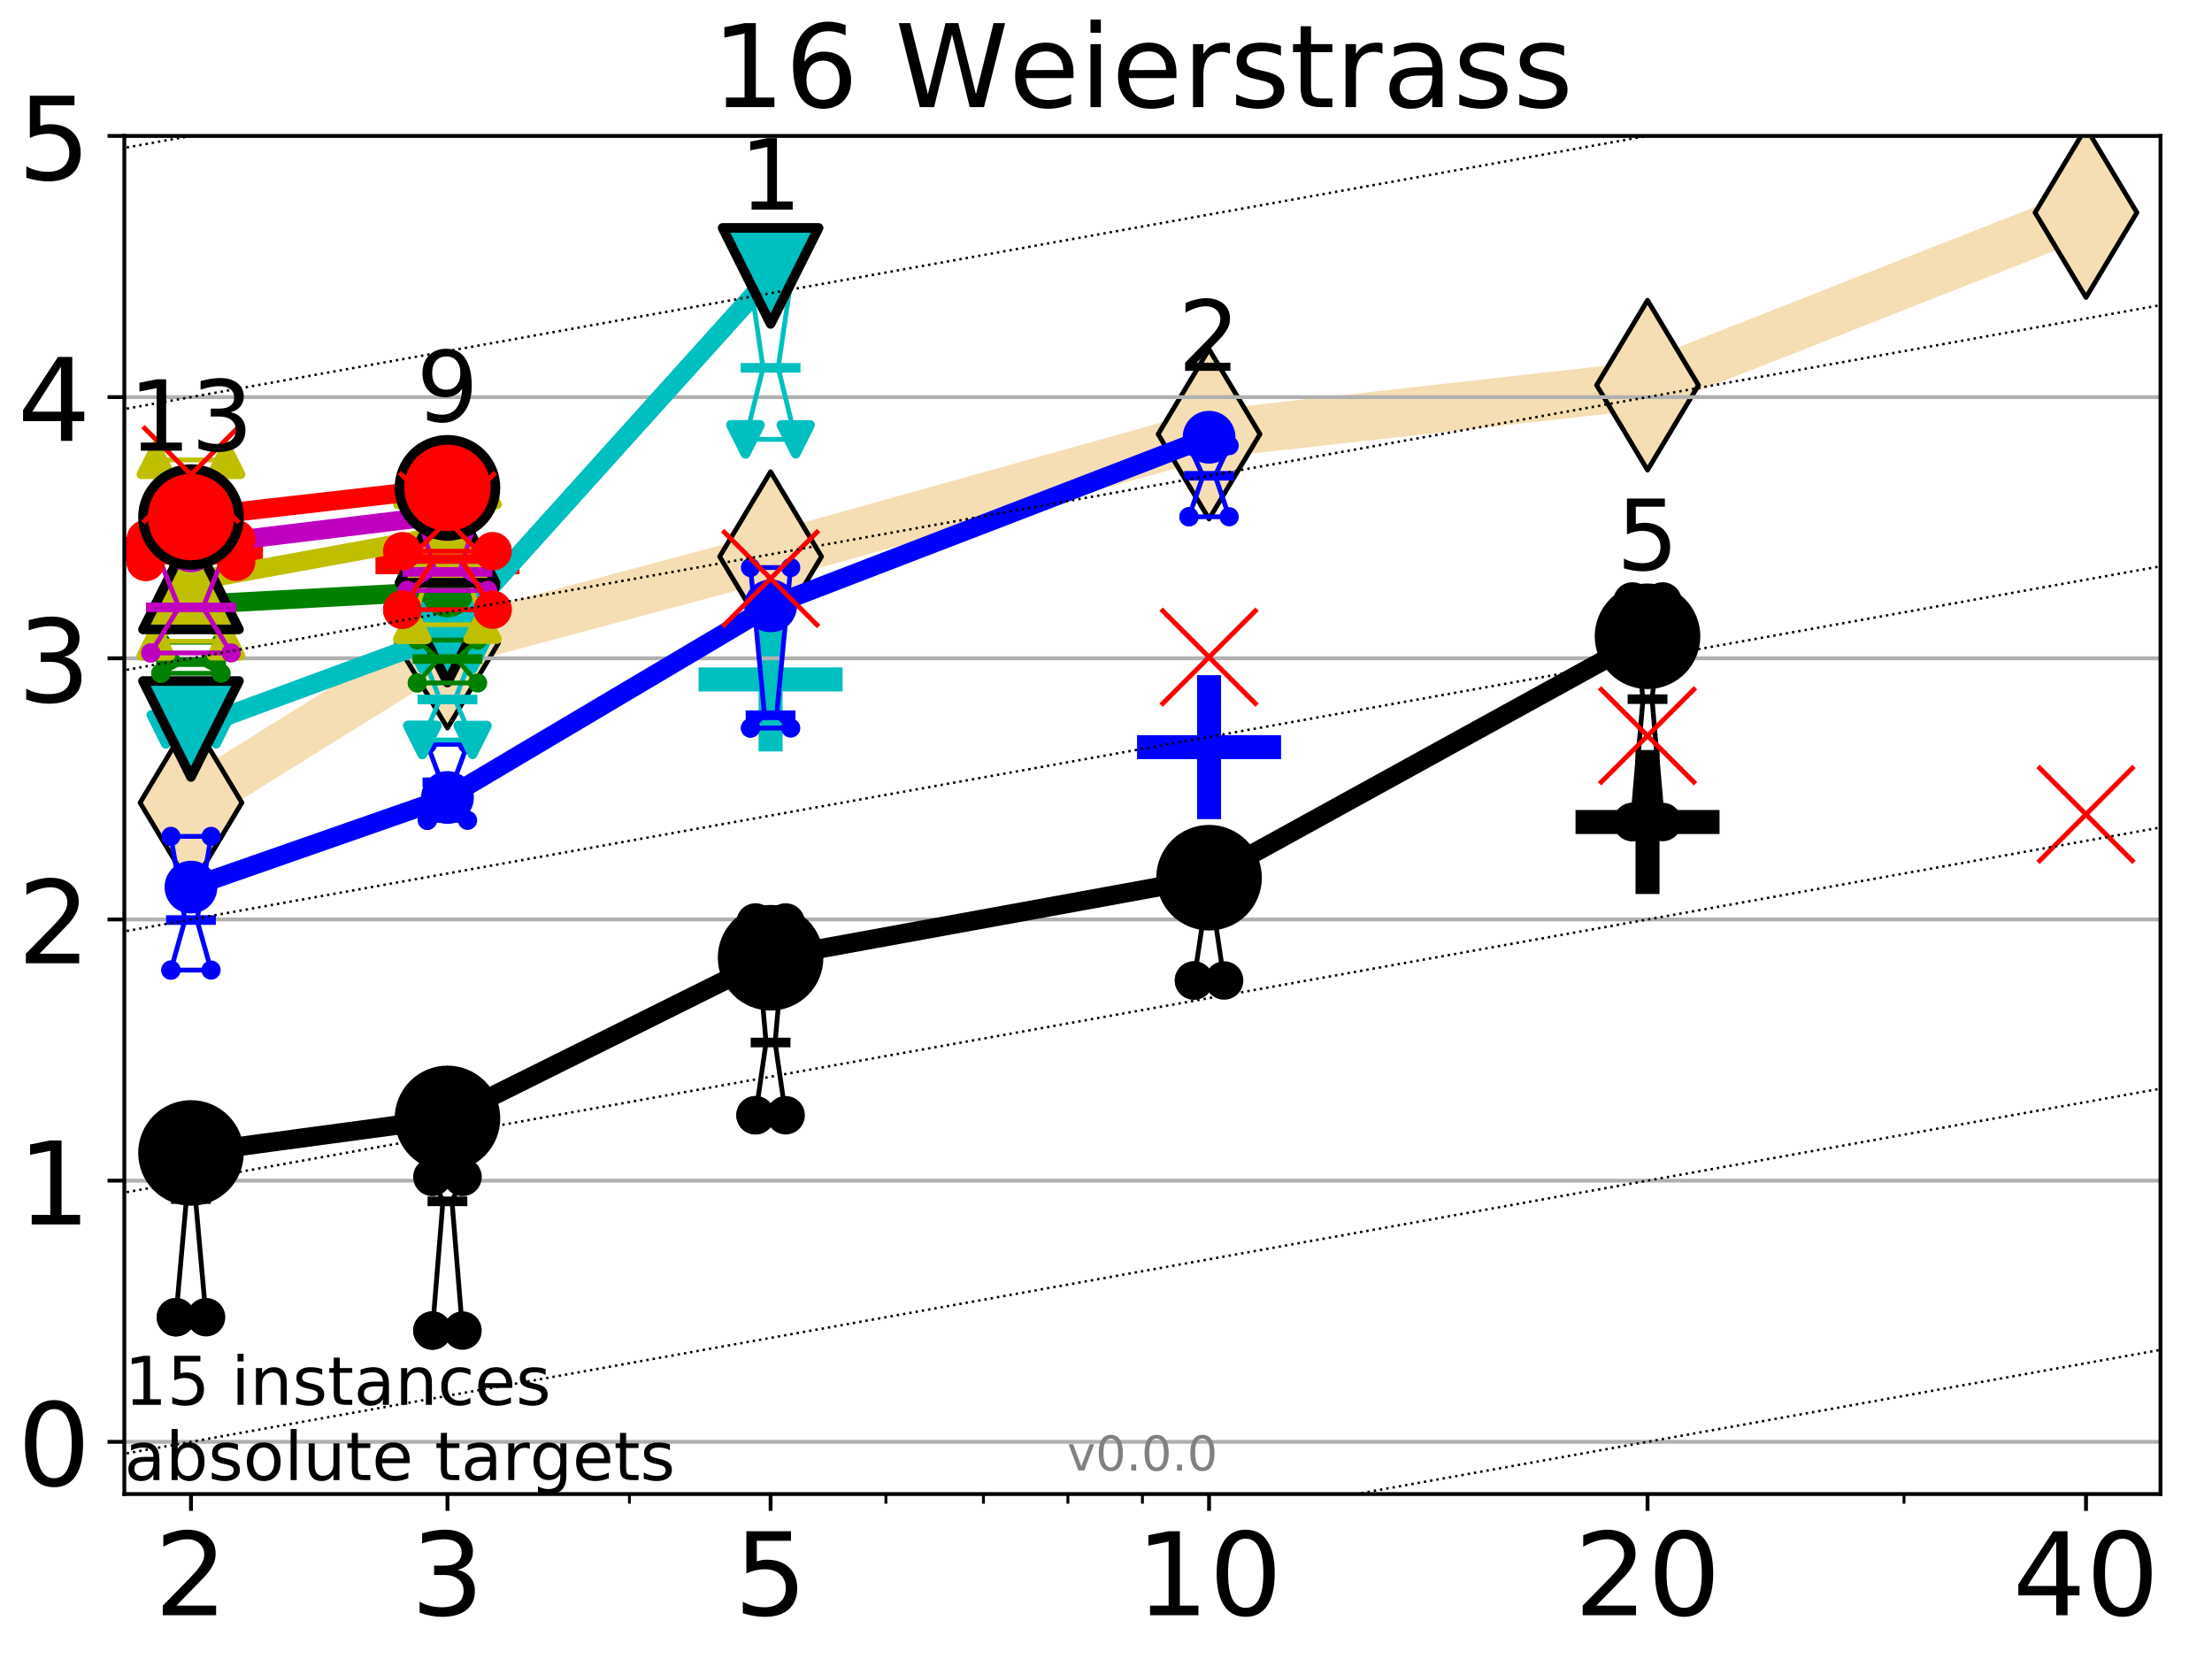 <?xml version="1.0" encoding="utf-8" standalone="no"?>
<!DOCTYPE svg PUBLIC "-//W3C//DTD SVG 1.1//EN"
  "http://www.w3.org/Graphics/SVG/1.1/DTD/svg11.dtd">
<!-- Created with matplotlib (http://matplotlib.org/) -->
<svg height="345.6pt" version="1.1" viewBox="0 0 460.8 345.6" width="460.8pt" xmlns="http://www.w3.org/2000/svg" xmlns:xlink="http://www.w3.org/1999/xlink">
 <defs>
  <style type="text/css">
*{stroke-linecap:butt;stroke-linejoin:round;}
  </style>
 </defs>
 <g id="figure_1">
  <g id="patch_1">
   <path d="M 0 345.6 
L 460.8 345.6 
L 460.8 0 
L 0 0 
z
" style="fill:#ffffff;"/>
  </g>
  <g id="axes_1">
   <g id="patch_2">
    <path d="M 25.9 311.24 
L 450.072 311.24 
L 450.072 28.32 
L 25.9 28.32 
z
" style="fill:#ffffff;"/>
   </g>
   <g id="line2d_1">
    <path clip-path="url(#p7054b975d8)" d="M 39.784 167.214 
L 93.215 133.991 
L 160.53 115.952 
L 251.87 90.439 
L 343.211 80.241 
L 434.551 44.287 
" style="fill:none;stroke:#f5deb3;stroke-linecap:square;stroke-width:10;"/>
    <defs>
     <path d="M -0 17.678 
L 10.607 0 
L 0 -17.678 
L -10.607 -0 
z
" id="m5f9e48ca45" style="stroke:#000000;stroke-linejoin:miter;"/>
    </defs>
    <g clip-path="url(#p7054b975d8)">
     <use style="fill:#f5deb3;stroke:#000000;stroke-linejoin:miter;" x="39.784" xlink:href="#m5f9e48ca45" y="167.214"/>
     <use style="fill:#f5deb3;stroke:#000000;stroke-linejoin:miter;" x="93.215" xlink:href="#m5f9e48ca45" y="133.991"/>
     <use style="fill:#f5deb3;stroke:#000000;stroke-linejoin:miter;" x="160.53" xlink:href="#m5f9e48ca45" y="115.952"/>
     <use style="fill:#f5deb3;stroke:#000000;stroke-linejoin:miter;" x="251.87" xlink:href="#m5f9e48ca45" y="90.439"/>
     <use style="fill:#f5deb3;stroke:#000000;stroke-linejoin:miter;" x="343.211" xlink:href="#m5f9e48ca45" y="80.241"/>
     <use style="fill:#f5deb3;stroke:#000000;stroke-linejoin:miter;" x="434.551" xlink:href="#m5f9e48ca45" y="44.287"/>
    </g>
   </g>
   <g id="line2d_2">
    <defs>
     <path d="M -15 0 
L 15 0 
M 0 15 
L 0 -15 
" id="m585108892d" style="stroke:#ff0000;stroke-width:5;"/>
    </defs>
    <g clip-path="url(#p7054b975d8)">
     <use style="fill:#ff0000;stroke:#ff0000;stroke-width:5;" x="39.784" xlink:href="#m585108892d" y="114.381"/>
    </g>
   </g>
   <g id="line2d_3">
    <defs>
     <path d="M -15 0 
L 15 0 
M 0 15 
L 0 -15 
" id="m25098b765f" style="stroke:#0000ff;stroke-width:5;"/>
    </defs>
    <g clip-path="url(#p7054b975d8)">
     <use style="fill:#0000ff;stroke:#0000ff;stroke-width:5;" x="251.87" xlink:href="#m25098b765f" y="155.644"/>
    </g>
   </g>
   <g id="line2d_4">
    <g clip-path="url(#p7054b975d8)">
     <use style="fill:#ff0000;stroke:#ff0000;stroke-width:5;" x="93.215" xlink:href="#m585108892d" y="117.125"/>
    </g>
   </g>
   <g id="line2d_5">
    <defs>
     <path d="M -15 0 
L 15 0 
M 0 15 
L 0 -15 
" id="m6b8afe9424" style="stroke:#000000;stroke-width:5;"/>
    </defs>
    <g clip-path="url(#p7054b975d8)">
     <use style="stroke:#000000;stroke-width:5;" x="343.211" xlink:href="#m6b8afe9424" y="171.239"/>
    </g>
   </g>
   <g id="line2d_6">
    <defs>
     <path d="M -15 0 
L 15 0 
M 0 15 
L 0 -15 
" id="m73c8dfbc50" style="stroke:#00bfbf;stroke-width:5;"/>
    </defs>
    <g clip-path="url(#p7054b975d8)">
     <use style="fill:#00bfbf;stroke:#00bfbf;stroke-width:5;" x="160.53" xlink:href="#m73c8dfbc50" y="141.544"/>
    </g>
   </g>
   <g id="matplotlib.axis_1">
    <g id="xtick_1">
     <g id="line2d_7">
      <defs>
       <path d="M 0 0 
L 0 3.5 
" id="m6548d4ca57" style="stroke:#000000;stroke-width:0.8;"/>
      </defs>
      <g>
       <use style="stroke:#000000;stroke-width:0.8;" x="39.784" xlink:href="#m6548d4ca57" y="311.24"/>
      </g>
     </g>
     <g id="text_1">
      <!-- 2 -->
      <defs>
       <path d="M 19.188 8.297 
L 53.609 8.297 
L 53.609 0 
L 7.328 0 
L 7.328 8.297 
Q 12.938 14.109 22.625 23.891 
Q 32.328 33.688 34.812 36.531 
Q 39.547 41.844 41.422 45.531 
Q 43.312 49.219 43.312 52.781 
Q 43.312 58.594 39.234 62.25 
Q 35.156 65.922 28.609 65.922 
Q 23.969 65.922 18.812 64.312 
Q 13.672 62.703 7.812 59.422 
L 7.812 69.391 
Q 13.766 71.781 18.938 73 
Q 24.125 74.219 28.422 74.219 
Q 39.75 74.219 46.484 68.547 
Q 53.219 62.891 53.219 53.422 
Q 53.219 48.922 51.531 44.891 
Q 49.859 40.875 45.406 35.406 
Q 44.188 33.984 37.641 27.219 
Q 31.109 20.453 19.188 8.297 
z
" id="DejaVuSans-32"/>
      </defs>
      <g transform="translate(32.149 336.476)scale(0.24 -0.24)">
       <use xlink:href="#DejaVuSans-32"/>
      </g>
     </g>
    </g>
    <g id="xtick_2">
     <g id="line2d_8">
      <g>
       <use style="stroke:#000000;stroke-width:0.8;" x="93.215" xlink:href="#m6548d4ca57" y="311.24"/>
      </g>
     </g>
     <g id="text_2">
      <!-- 3 -->
      <defs>
       <path d="M 40.578 39.312 
Q 47.656 37.797 51.625 33 
Q 55.609 28.219 55.609 21.188 
Q 55.609 10.406 48.188 4.484 
Q 40.766 -1.422 27.094 -1.422 
Q 22.516 -1.422 17.656 -0.516 
Q 12.797 0.391 7.625 2.203 
L 7.625 11.719 
Q 11.719 9.328 16.594 8.109 
Q 21.484 6.891 26.812 6.891 
Q 36.078 6.891 40.938 10.547 
Q 45.797 14.203 45.797 21.188 
Q 45.797 27.641 41.281 31.266 
Q 36.766 34.906 28.719 34.906 
L 20.219 34.906 
L 20.219 43.016 
L 29.109 43.016 
Q 36.375 43.016 40.234 45.922 
Q 44.094 48.828 44.094 54.297 
Q 44.094 59.906 40.109 62.906 
Q 36.141 65.922 28.719 65.922 
Q 24.656 65.922 20.016 65.031 
Q 15.375 64.156 9.812 62.312 
L 9.812 71.094 
Q 15.438 72.656 20.344 73.438 
Q 25.25 74.219 29.594 74.219 
Q 40.828 74.219 47.359 69.109 
Q 53.906 64.016 53.906 55.328 
Q 53.906 49.266 50.438 45.094 
Q 46.969 40.922 40.578 39.312 
z
" id="DejaVuSans-33"/>
      </defs>
      <g transform="translate(85.58 336.476)scale(0.24 -0.24)">
       <use xlink:href="#DejaVuSans-33"/>
      </g>
     </g>
    </g>
    <g id="xtick_3">
     <g id="line2d_9">
      <g>
       <use style="stroke:#000000;stroke-width:0.8;" x="160.53" xlink:href="#m6548d4ca57" y="311.24"/>
      </g>
     </g>
     <g id="text_3">
      <!-- 5 -->
      <defs>
       <path d="M 10.797 72.906 
L 49.516 72.906 
L 49.516 64.594 
L 19.828 64.594 
L 19.828 46.734 
Q 21.969 47.469 24.109 47.828 
Q 26.266 48.188 28.422 48.188 
Q 40.625 48.188 47.75 41.5 
Q 54.891 34.812 54.891 23.391 
Q 54.891 11.625 47.562 5.094 
Q 40.234 -1.422 26.906 -1.422 
Q 22.312 -1.422 17.547 -0.641 
Q 12.797 0.141 7.719 1.703 
L 7.719 11.625 
Q 12.109 9.234 16.797 8.062 
Q 21.484 6.891 26.703 6.891 
Q 35.156 6.891 40.078 11.328 
Q 45.016 15.766 45.016 23.391 
Q 45.016 31 40.078 35.438 
Q 35.156 39.891 26.703 39.891 
Q 22.75 39.891 18.812 39.016 
Q 14.891 38.141 10.797 36.281 
z
" id="DejaVuSans-35"/>
      </defs>
      <g transform="translate(152.895 336.476)scale(0.24 -0.24)">
       <use xlink:href="#DejaVuSans-35"/>
      </g>
     </g>
    </g>
    <g id="xtick_4">
     <g id="line2d_10">
      <g>
       <use style="stroke:#000000;stroke-width:0.8;" x="251.87" xlink:href="#m6548d4ca57" y="311.24"/>
      </g>
     </g>
     <g id="text_4">
      <!-- 10 -->
      <defs>
       <path d="M 12.406 8.297 
L 28.516 8.297 
L 28.516 63.922 
L 10.984 60.406 
L 10.984 69.391 
L 28.422 72.906 
L 38.281 72.906 
L 38.281 8.297 
L 54.391 8.297 
L 54.391 0 
L 12.406 0 
z
" id="DejaVuSans-31"/>
       <path d="M 31.781 66.406 
Q 24.172 66.406 20.328 58.906 
Q 16.5 51.422 16.5 36.375 
Q 16.5 21.391 20.328 13.891 
Q 24.172 6.391 31.781 6.391 
Q 39.453 6.391 43.281 13.891 
Q 47.125 21.391 47.125 36.375 
Q 47.125 51.422 43.281 58.906 
Q 39.453 66.406 31.781 66.406 
z
M 31.781 74.219 
Q 44.047 74.219 50.516 64.516 
Q 56.984 54.828 56.984 36.375 
Q 56.984 17.969 50.516 8.266 
Q 44.047 -1.422 31.781 -1.422 
Q 19.531 -1.422 13.062 8.266 
Q 6.594 17.969 6.594 36.375 
Q 6.594 54.828 13.062 64.516 
Q 19.531 74.219 31.781 74.219 
z
" id="DejaVuSans-30"/>
      </defs>
      <g transform="translate(236.6 336.476)scale(0.24 -0.24)">
       <use xlink:href="#DejaVuSans-31"/>
       <use x="63.623" xlink:href="#DejaVuSans-30"/>
      </g>
     </g>
    </g>
    <g id="xtick_5">
     <g id="line2d_11">
      <g>
       <use style="stroke:#000000;stroke-width:0.8;" x="343.211" xlink:href="#m6548d4ca57" y="311.24"/>
      </g>
     </g>
     <g id="text_5">
      <!-- 20 -->
      <g transform="translate(327.941 336.476)scale(0.24 -0.24)">
       <use xlink:href="#DejaVuSans-32"/>
       <use x="63.623" xlink:href="#DejaVuSans-30"/>
      </g>
     </g>
    </g>
    <g id="xtick_6">
     <g id="line2d_12">
      <g>
       <use style="stroke:#000000;stroke-width:0.8;" x="434.551" xlink:href="#m6548d4ca57" y="311.24"/>
      </g>
     </g>
     <g id="text_6">
      <!-- 40 -->
      <defs>
       <path d="M 37.797 64.312 
L 12.891 25.391 
L 37.797 25.391 
z
M 35.203 72.906 
L 47.609 72.906 
L 47.609 25.391 
L 58.016 25.391 
L 58.016 17.188 
L 47.609 17.188 
L 47.609 0 
L 37.797 0 
L 37.797 17.188 
L 4.891 17.188 
L 4.891 26.703 
z
" id="DejaVuSans-34"/>
      </defs>
      <g transform="translate(419.281 336.476)scale(0.24 -0.24)">
       <use xlink:href="#DejaVuSans-34"/>
       <use x="63.623" xlink:href="#DejaVuSans-30"/>
      </g>
     </g>
    </g>
    <g id="xtick_7">
     <g id="line2d_13">
      <defs>
       <path d="M 0 0 
L 0 2 
" id="m82a60b7031" style="stroke:#000000;stroke-width:0.6;"/>
      </defs>
      <g>
       <use style="stroke:#000000;stroke-width:0.6;" x="39.784" xlink:href="#m82a60b7031" y="311.24"/>
      </g>
     </g>
    </g>
    <g id="xtick_8">
     <g id="line2d_14">
      <g>
       <use style="stroke:#000000;stroke-width:0.6;" x="93.215" xlink:href="#m82a60b7031" y="311.24"/>
      </g>
     </g>
    </g>
    <g id="xtick_9">
     <g id="line2d_15">
      <g>
       <use style="stroke:#000000;stroke-width:0.6;" x="131.125" xlink:href="#m82a60b7031" y="311.24"/>
      </g>
     </g>
    </g>
    <g id="xtick_10">
     <g id="line2d_16">
      <g>
       <use style="stroke:#000000;stroke-width:0.6;" x="160.53" xlink:href="#m82a60b7031" y="311.24"/>
      </g>
     </g>
    </g>
    <g id="xtick_11">
     <g id="line2d_17">
      <g>
       <use style="stroke:#000000;stroke-width:0.6;" x="184.555" xlink:href="#m82a60b7031" y="311.24"/>
      </g>
     </g>
    </g>
    <g id="xtick_12">
     <g id="line2d_18">
      <g>
       <use style="stroke:#000000;stroke-width:0.6;" x="204.869" xlink:href="#m82a60b7031" y="311.24"/>
      </g>
     </g>
    </g>
    <g id="xtick_13">
     <g id="line2d_19">
      <g>
       <use style="stroke:#000000;stroke-width:0.6;" x="222.465" xlink:href="#m82a60b7031" y="311.24"/>
      </g>
     </g>
    </g>
    <g id="xtick_14">
     <g id="line2d_20">
      <g>
       <use style="stroke:#000000;stroke-width:0.6;" x="237.986" xlink:href="#m82a60b7031" y="311.24"/>
      </g>
     </g>
    </g>
    <g id="xtick_15">
     <g id="line2d_21">
      <g>
       <use style="stroke:#000000;stroke-width:0.6;" x="343.211" xlink:href="#m82a60b7031" y="311.24"/>
      </g>
     </g>
    </g>
    <g id="xtick_16">
     <g id="line2d_22">
      <g>
       <use style="stroke:#000000;stroke-width:0.6;" x="396.641" xlink:href="#m82a60b7031" y="311.24"/>
      </g>
     </g>
    </g>
    <g id="xtick_17">
     <g id="line2d_23">
      <g>
       <use style="stroke:#000000;stroke-width:0.6;" x="434.551" xlink:href="#m82a60b7031" y="311.24"/>
      </g>
     </g>
    </g>
   </g>
   <g id="matplotlib.axis_2">
    <g id="ytick_1">
     <g id="line2d_24">
      <path clip-path="url(#p7054b975d8)" d="M 25.9 300.358 
L 450.072 300.358 
" style="fill:none;stroke:#b0b0b0;stroke-linecap:square;stroke-width:0.8;"/>
     </g>
     <g id="line2d_25">
      <defs>
       <path d="M 0 0 
L -3.5 0 
" id="m02297c68ce" style="stroke:#000000;stroke-width:0.8;"/>
      </defs>
      <g>
       <use style="stroke:#000000;stroke-width:0.8;" x="25.9" xlink:href="#m02297c68ce" y="300.358"/>
      </g>
     </g>
     <g id="text_7">
      <!-- 0 -->
      <g transform="translate(3.63 309.477)scale(0.24 -0.24)">
       <use xlink:href="#DejaVuSans-30"/>
      </g>
     </g>
    </g>
    <g id="ytick_2">
     <g id="line2d_26">
      <path clip-path="url(#p7054b975d8)" d="M 25.9 245.951 
L 450.072 245.951 
" style="fill:none;stroke:#b0b0b0;stroke-linecap:square;stroke-width:0.8;"/>
     </g>
     <g id="line2d_27">
      <g>
       <use style="stroke:#000000;stroke-width:0.8;" x="25.9" xlink:href="#m02297c68ce" y="245.951"/>
      </g>
     </g>
     <g id="text_8">
      <!-- 1 -->
      <g transform="translate(3.63 255.069)scale(0.24 -0.24)">
       <use xlink:href="#DejaVuSans-31"/>
      </g>
     </g>
    </g>
    <g id="ytick_3">
     <g id="line2d_28">
      <path clip-path="url(#p7054b975d8)" d="M 25.9 191.543 
L 450.072 191.543 
" style="fill:none;stroke:#b0b0b0;stroke-linecap:square;stroke-width:0.8;"/>
     </g>
     <g id="line2d_29">
      <g>
       <use style="stroke:#000000;stroke-width:0.8;" x="25.9" xlink:href="#m02297c68ce" y="191.543"/>
      </g>
     </g>
     <g id="text_9">
      <!-- 2 -->
      <g transform="translate(3.63 200.661)scale(0.24 -0.24)">
       <use xlink:href="#DejaVuSans-32"/>
      </g>
     </g>
    </g>
    <g id="ytick_4">
     <g id="line2d_30">
      <path clip-path="url(#p7054b975d8)" d="M 25.9 137.135 
L 450.072 137.135 
" style="fill:none;stroke:#b0b0b0;stroke-linecap:square;stroke-width:0.8;"/>
     </g>
     <g id="line2d_31">
      <g>
       <use style="stroke:#000000;stroke-width:0.8;" x="25.9" xlink:href="#m02297c68ce" y="137.135"/>
      </g>
     </g>
     <g id="text_10">
      <!-- 3 -->
      <g transform="translate(3.63 146.254)scale(0.24 -0.24)">
       <use xlink:href="#DejaVuSans-33"/>
      </g>
     </g>
    </g>
    <g id="ytick_5">
     <g id="line2d_32">
      <path clip-path="url(#p7054b975d8)" d="M 25.9 82.728 
L 450.072 82.728 
" style="fill:none;stroke:#b0b0b0;stroke-linecap:square;stroke-width:0.8;"/>
     </g>
     <g id="line2d_33">
      <g>
       <use style="stroke:#000000;stroke-width:0.8;" x="25.9" xlink:href="#m02297c68ce" y="82.728"/>
      </g>
     </g>
     <g id="text_11">
      <!-- 4 -->
      <g transform="translate(3.63 91.846)scale(0.24 -0.24)">
       <use xlink:href="#DejaVuSans-34"/>
      </g>
     </g>
    </g>
    <g id="ytick_6">
     <g id="line2d_34">
      <path clip-path="url(#p7054b975d8)" d="M 25.9 28.32 
L 450.072 28.32 
" style="fill:none;stroke:#b0b0b0;stroke-linecap:square;stroke-width:0.8;"/>
     </g>
     <g id="line2d_35">
      <g>
       <use style="stroke:#000000;stroke-width:0.8;" x="25.9" xlink:href="#m02297c68ce" y="28.32"/>
      </g>
     </g>
     <g id="text_12">
      <!-- 5 -->
      <g transform="translate(3.63 37.438)scale(0.24 -0.24)">
       <use xlink:href="#DejaVuSans-35"/>
      </g>
     </g>
    </g>
   </g>
   <g id="line2d_36">
    <path clip-path="url(#p7054b975d8)" d="M 36.644 274.399 
L 38.842 249.791 
L 36.644 242.648 
L 42.924 242.648 
L 40.726 249.791 
L 42.924 274.399 
L 36.644 274.399 
" style="fill:none;stroke:#000000;stroke-linecap:square;"/>
   </g>
   <g id="line2d_37">
    <path clip-path="url(#p7054b975d8)" d="M 36.644 274.399 
L 42.924 274.399 
L 42.924 242.648 
L 36.644 242.648 
L 36.644 274.399 
" style="fill:none;"/>
    <defs>
     <path d="M 0 3 
C 0.796 3 1.559 2.684 2.121 2.121 
C 2.684 1.559 3 0.796 3 0 
C 3 -0.796 2.684 -1.559 2.121 -2.121 
C 1.559 -2.684 0.796 -3 0 -3 
C -0.796 -3 -1.559 -2.684 -2.121 -2.121 
C -2.684 -1.559 -3 -0.796 -3 0 
C -3 0.796 -2.684 1.559 -2.121 2.121 
C -1.559 2.684 -0.796 3 0 3 
z
" id="mfb5343961e" style="stroke:#000000;stroke-width:2;"/>
    </defs>
    <g clip-path="url(#p7054b975d8)">
     <use style="stroke:#000000;stroke-width:2;" x="36.644" xlink:href="#mfb5343961e" y="274.399"/>
     <use style="stroke:#000000;stroke-width:2;" x="42.924" xlink:href="#mfb5343961e" y="274.399"/>
     <use style="stroke:#000000;stroke-width:2;" x="42.924" xlink:href="#mfb5343961e" y="242.648"/>
     <use style="stroke:#000000;stroke-width:2;" x="36.644" xlink:href="#mfb5343961e" y="242.648"/>
     <use style="stroke:#000000;stroke-width:2;" x="36.644" xlink:href="#mfb5343961e" y="274.399"/>
    </g>
   </g>
   <g id="line2d_38">
    <path clip-path="url(#p7054b975d8)" d="M 36.644 249.791 
L 42.924 249.791 
" style="fill:none;stroke:#000000;stroke-linecap:square;stroke-width:2;"/>
   </g>
   <g id="line2d_39">
    <path clip-path="url(#p7054b975d8)" d="M 90.075 277.182 
L 92.273 250.259 
L 90.075 245.176 
L 96.355 245.176 
L 94.157 250.259 
L 96.355 277.182 
L 90.075 277.182 
" style="fill:none;stroke:#000000;stroke-linecap:square;"/>
   </g>
   <g id="line2d_40">
    <path clip-path="url(#p7054b975d8)" d="M 90.075 277.182 
L 96.355 277.182 
L 96.355 245.176 
L 90.075 245.176 
L 90.075 277.182 
" style="fill:none;"/>
    <g clip-path="url(#p7054b975d8)">
     <use style="stroke:#000000;stroke-width:2;" x="90.075" xlink:href="#mfb5343961e" y="277.182"/>
     <use style="stroke:#000000;stroke-width:2;" x="96.355" xlink:href="#mfb5343961e" y="277.182"/>
     <use style="stroke:#000000;stroke-width:2;" x="96.355" xlink:href="#mfb5343961e" y="245.176"/>
     <use style="stroke:#000000;stroke-width:2;" x="90.075" xlink:href="#mfb5343961e" y="245.176"/>
     <use style="stroke:#000000;stroke-width:2;" x="90.075" xlink:href="#mfb5343961e" y="277.182"/>
    </g>
   </g>
   <g id="line2d_41">
    <path clip-path="url(#p7054b975d8)" d="M 90.075 250.259 
L 96.355 250.259 
" style="fill:none;stroke:#000000;stroke-linecap:square;stroke-width:2;"/>
   </g>
   <g id="line2d_42">
    <path clip-path="url(#p7054b975d8)" d="M 157.39 232.326 
L 159.588 217.174 
L 157.39 192.166 
L 163.669 192.166 
L 161.472 217.174 
L 163.669 232.326 
L 157.39 232.326 
" style="fill:none;stroke:#000000;stroke-linecap:square;"/>
   </g>
   <g id="line2d_43">
    <path clip-path="url(#p7054b975d8)" d="M 157.39 232.326 
L 163.669 232.326 
L 163.669 192.166 
L 157.39 192.166 
L 157.39 232.326 
" style="fill:none;"/>
    <g clip-path="url(#p7054b975d8)">
     <use style="stroke:#000000;stroke-width:2;" x="157.39" xlink:href="#mfb5343961e" y="232.326"/>
     <use style="stroke:#000000;stroke-width:2;" x="163.669" xlink:href="#mfb5343961e" y="232.326"/>
     <use style="stroke:#000000;stroke-width:2;" x="163.669" xlink:href="#mfb5343961e" y="192.166"/>
     <use style="stroke:#000000;stroke-width:2;" x="157.39" xlink:href="#mfb5343961e" y="192.166"/>
     <use style="stroke:#000000;stroke-width:2;" x="157.39" xlink:href="#mfb5343961e" y="232.326"/>
    </g>
   </g>
   <g id="line2d_44">
    <path clip-path="url(#p7054b975d8)" d="M 157.39 217.174 
L 163.669 217.174 
" style="fill:none;stroke:#000000;stroke-linecap:square;stroke-width:2;"/>
   </g>
   <g id="line2d_45">
    <path clip-path="url(#p7054b975d8)" d="M 248.73 204.252 
L 250.928 189.485 
L 248.73 178.551 
L 255.01 178.551 
L 252.812 189.485 
L 255.01 204.252 
L 248.73 204.252 
" style="fill:none;stroke:#000000;stroke-linecap:square;"/>
   </g>
   <g id="line2d_46">
    <path clip-path="url(#p7054b975d8)" d="M 248.73 204.252 
L 255.01 204.252 
L 255.01 178.551 
L 248.73 178.551 
L 248.73 204.252 
" style="fill:none;"/>
    <g clip-path="url(#p7054b975d8)">
     <use style="stroke:#000000;stroke-width:2;" x="248.73" xlink:href="#mfb5343961e" y="204.252"/>
     <use style="stroke:#000000;stroke-width:2;" x="255.01" xlink:href="#mfb5343961e" y="204.252"/>
     <use style="stroke:#000000;stroke-width:2;" x="255.01" xlink:href="#mfb5343961e" y="178.551"/>
     <use style="stroke:#000000;stroke-width:2;" x="248.73" xlink:href="#mfb5343961e" y="178.551"/>
     <use style="stroke:#000000;stroke-width:2;" x="248.73" xlink:href="#mfb5343961e" y="204.252"/>
    </g>
   </g>
   <g id="line2d_47">
    <path clip-path="url(#p7054b975d8)" d="M 248.73 189.485 
L 255.01 189.485 
" style="fill:none;stroke:#000000;stroke-linecap:square;stroke-width:2;"/>
   </g>
   <g id="line2d_48">
    <path clip-path="url(#p7054b975d8)" d="M 340.071 171.239 
L 342.269 145.649 
L 340.071 125.29 
L 346.35 125.29 
L 344.152 145.649 
L 346.35 171.239 
L 340.071 171.239 
" style="fill:none;stroke:#000000;stroke-linecap:square;"/>
   </g>
   <g id="line2d_49">
    <path clip-path="url(#p7054b975d8)" d="M 340.071 171.239 
L 346.35 171.239 
L 346.35 125.29 
L 340.071 125.29 
L 340.071 171.239 
" style="fill:none;"/>
    <g clip-path="url(#p7054b975d8)">
     <use style="stroke:#000000;stroke-width:2;" x="340.071" xlink:href="#mfb5343961e" y="171.239"/>
     <use style="stroke:#000000;stroke-width:2;" x="346.35" xlink:href="#mfb5343961e" y="171.239"/>
     <use style="stroke:#000000;stroke-width:2;" x="346.35" xlink:href="#mfb5343961e" y="125.29"/>
     <use style="stroke:#000000;stroke-width:2;" x="340.071" xlink:href="#mfb5343961e" y="125.29"/>
     <use style="stroke:#000000;stroke-width:2;" x="340.071" xlink:href="#mfb5343961e" y="171.239"/>
    </g>
   </g>
   <g id="line2d_50">
    <path clip-path="url(#p7054b975d8)" d="M 340.071 145.649 
L 346.35 145.649 
" style="fill:none;stroke:#000000;stroke-linecap:square;stroke-width:2;"/>
   </g>
   <g id="line2d_51">
    <path clip-path="url(#p7054b975d8)" d="M 39.784 240.179 
L 93.215 232.984 
" style="fill:none;stroke:#000000;stroke-linecap:square;stroke-width:4;"/>
   </g>
   <g id="line2d_52">
    <path clip-path="url(#p7054b975d8)" d="M 93.215 232.984 
L 160.53 199.512 
" style="fill:none;stroke:#000000;stroke-linecap:square;stroke-width:4;"/>
   </g>
   <g id="line2d_53">
    <path clip-path="url(#p7054b975d8)" d="M 160.53 199.512 
L 251.87 182.84 
" style="fill:none;stroke:#000000;stroke-linecap:square;stroke-width:4;"/>
   </g>
   <g id="line2d_54">
    <path clip-path="url(#p7054b975d8)" d="M 251.87 182.84 
L 343.211 132.551 
" style="fill:none;stroke:#000000;stroke-linecap:square;stroke-width:4;"/>
   </g>
   <g id="line2d_55">
    <path clip-path="url(#p7054b975d8)" d="M 39.784 240.179 
L 93.215 232.984 
L 160.53 199.512 
L 251.87 182.84 
L 343.211 132.551 
" style="fill:none;"/>
    <defs>
     <path d="M 0 10 
C 2.652 10 5.196 8.946 7.071 7.071 
C 8.946 5.196 10 2.652 10 0 
C 10 -2.652 8.946 -5.196 7.071 -7.071 
C 5.196 -8.946 2.652 -10 0 -10 
C -2.652 -10 -5.196 -8.946 -7.071 -7.071 
C -8.946 -5.196 -10 -2.652 -10 0 
C -10 2.652 -8.946 5.196 -7.071 7.071 
C -5.196 8.946 -2.652 10 0 10 
z
" id="m1c78b36b27" style="stroke:#000000;stroke-width:2;"/>
    </defs>
    <g clip-path="url(#p7054b975d8)">
     <use style="stroke:#000000;stroke-width:2;" x="39.784" xlink:href="#m1c78b36b27" y="240.179"/>
     <use style="stroke:#000000;stroke-width:2;" x="93.215" xlink:href="#m1c78b36b27" y="232.984"/>
     <use style="stroke:#000000;stroke-width:2;" x="160.53" xlink:href="#m1c78b36b27" y="199.512"/>
     <use style="stroke:#000000;stroke-width:2;" x="251.87" xlink:href="#m1c78b36b27" y="182.84"/>
     <use style="stroke:#000000;stroke-width:2;" x="343.211" xlink:href="#m1c78b36b27" y="132.551"/>
    </g>
   </g>
   <g id="line2d_56">
    <path clip-path="url(#p7054b975d8)" d="M 35.597 202.088 
L 38.528 191.662 
L 35.597 174.238 
L 43.971 174.238 
L 41.04 191.662 
L 43.971 202.088 
L 35.597 202.088 
" style="fill:none;stroke:#0000ff;stroke-linecap:square;"/>
   </g>
   <g id="line2d_57">
    <path clip-path="url(#p7054b975d8)" d="M 35.597 202.088 
L 43.971 202.088 
L 43.971 174.238 
L 35.597 174.238 
L 35.597 202.088 
" style="fill:none;"/>
    <defs>
     <path d="M 0 1.5 
C 0.398 1.5 0.779 1.342 1.061 1.061 
C 1.342 0.779 1.5 0.398 1.5 0 
C 1.5 -0.398 1.342 -0.779 1.061 -1.061 
C 0.779 -1.342 0.398 -1.5 0 -1.5 
C -0.398 -1.5 -0.779 -1.342 -1.061 -1.061 
C -1.342 -0.779 -1.5 -0.398 -1.5 0 
C -1.5 0.398 -1.342 0.779 -1.061 1.061 
C -0.779 1.342 -0.398 1.5 0 1.5 
z
" id="m7282f440e9" style="stroke:#0000ff;"/>
    </defs>
    <g clip-path="url(#p7054b975d8)">
     <use style="fill:#0000ff;stroke:#0000ff;" x="35.597" xlink:href="#m7282f440e9" y="202.088"/>
     <use style="fill:#0000ff;stroke:#0000ff;" x="43.971" xlink:href="#m7282f440e9" y="202.088"/>
     <use style="fill:#0000ff;stroke:#0000ff;" x="43.971" xlink:href="#m7282f440e9" y="174.238"/>
     <use style="fill:#0000ff;stroke:#0000ff;" x="35.597" xlink:href="#m7282f440e9" y="174.238"/>
     <use style="fill:#0000ff;stroke:#0000ff;" x="35.597" xlink:href="#m7282f440e9" y="202.088"/>
    </g>
   </g>
   <g id="line2d_58">
    <path clip-path="url(#p7054b975d8)" d="M 35.597 191.662 
L 43.971 191.662 
" style="fill:none;stroke:#0000ff;stroke-linecap:square;stroke-width:2;"/>
   </g>
   <g id="line2d_59">
    <path clip-path="url(#p7054b975d8)" d="M 89.028 170.89 
L 91.959 162.965 
L 89.028 155.06 
L 97.401 155.06 
L 94.471 162.965 
L 97.401 170.89 
L 89.028 170.89 
" style="fill:none;stroke:#0000ff;stroke-linecap:square;"/>
   </g>
   <g id="line2d_60">
    <path clip-path="url(#p7054b975d8)" d="M 89.028 170.89 
L 97.401 170.89 
L 97.401 155.06 
L 89.028 155.06 
L 89.028 170.89 
" style="fill:none;"/>
    <g clip-path="url(#p7054b975d8)">
     <use style="fill:#0000ff;stroke:#0000ff;" x="89.028" xlink:href="#m7282f440e9" y="170.89"/>
     <use style="fill:#0000ff;stroke:#0000ff;" x="97.401" xlink:href="#m7282f440e9" y="170.89"/>
     <use style="fill:#0000ff;stroke:#0000ff;" x="97.401" xlink:href="#m7282f440e9" y="155.06"/>
     <use style="fill:#0000ff;stroke:#0000ff;" x="89.028" xlink:href="#m7282f440e9" y="155.06"/>
     <use style="fill:#0000ff;stroke:#0000ff;" x="89.028" xlink:href="#m7282f440e9" y="170.89"/>
    </g>
   </g>
   <g id="line2d_61">
    <path clip-path="url(#p7054b975d8)" d="M 89.028 162.965 
L 97.401 162.965 
" style="fill:none;stroke:#0000ff;stroke-linecap:square;stroke-width:2;"/>
   </g>
   <g id="line2d_62">
    <path clip-path="url(#p7054b975d8)" d="M 156.343 151.669 
L 159.274 148.994 
L 156.343 118.232 
L 164.716 118.232 
L 161.786 148.994 
L 164.716 151.669 
L 156.343 151.669 
" style="fill:none;stroke:#0000ff;stroke-linecap:square;"/>
   </g>
   <g id="line2d_63">
    <path clip-path="url(#p7054b975d8)" d="M 156.343 151.669 
L 164.716 151.669 
L 164.716 118.232 
L 156.343 118.232 
L 156.343 151.669 
" style="fill:none;"/>
    <g clip-path="url(#p7054b975d8)">
     <use style="fill:#0000ff;stroke:#0000ff;" x="156.343" xlink:href="#m7282f440e9" y="151.669"/>
     <use style="fill:#0000ff;stroke:#0000ff;" x="164.716" xlink:href="#m7282f440e9" y="151.669"/>
     <use style="fill:#0000ff;stroke:#0000ff;" x="164.716" xlink:href="#m7282f440e9" y="118.232"/>
     <use style="fill:#0000ff;stroke:#0000ff;" x="156.343" xlink:href="#m7282f440e9" y="118.232"/>
     <use style="fill:#0000ff;stroke:#0000ff;" x="156.343" xlink:href="#m7282f440e9" y="151.669"/>
    </g>
   </g>
   <g id="line2d_64">
    <path clip-path="url(#p7054b975d8)" d="M 156.343 148.994 
L 164.716 148.994 
" style="fill:none;stroke:#0000ff;stroke-linecap:square;stroke-width:2;"/>
   </g>
   <g id="line2d_65">
    <path clip-path="url(#p7054b975d8)" d="M 247.683 107.649 
L 250.614 99.115 
L 247.683 92.828 
L 256.057 92.828 
L 253.126 99.115 
L 256.057 107.649 
L 247.683 107.649 
" style="fill:none;stroke:#0000ff;stroke-linecap:square;"/>
   </g>
   <g id="line2d_66">
    <path clip-path="url(#p7054b975d8)" d="M 247.683 107.649 
L 256.057 107.649 
L 256.057 92.828 
L 247.683 92.828 
L 247.683 107.649 
" style="fill:none;"/>
    <g clip-path="url(#p7054b975d8)">
     <use style="fill:#0000ff;stroke:#0000ff;" x="247.683" xlink:href="#m7282f440e9" y="107.649"/>
     <use style="fill:#0000ff;stroke:#0000ff;" x="256.057" xlink:href="#m7282f440e9" y="107.649"/>
     <use style="fill:#0000ff;stroke:#0000ff;" x="256.057" xlink:href="#m7282f440e9" y="92.828"/>
     <use style="fill:#0000ff;stroke:#0000ff;" x="247.683" xlink:href="#m7282f440e9" y="92.828"/>
     <use style="fill:#0000ff;stroke:#0000ff;" x="247.683" xlink:href="#m7282f440e9" y="107.649"/>
    </g>
   </g>
   <g id="line2d_67">
    <path clip-path="url(#p7054b975d8)" d="M 247.683 99.115 
L 256.057 99.115 
" style="fill:none;stroke:#0000ff;stroke-linecap:square;stroke-width:2;"/>
   </g>
   <g id="line2d_68">
    <path clip-path="url(#p7054b975d8)" d="M 39.784 184.799 
L 93.215 166.131 
" style="fill:none;stroke:#0000ff;stroke-linecap:square;stroke-width:4;"/>
   </g>
   <g id="line2d_69">
    <path clip-path="url(#p7054b975d8)" d="M 93.215 166.131 
L 160.53 126.211 
" style="fill:none;stroke:#0000ff;stroke-linecap:square;stroke-width:4;"/>
   </g>
   <g id="line2d_70">
    <path clip-path="url(#p7054b975d8)" d="M 160.53 126.211 
L 251.87 91.08 
" style="fill:none;stroke:#0000ff;stroke-linecap:square;stroke-width:4;"/>
   </g>
   <g id="line2d_71">
    <path clip-path="url(#p7054b975d8)" d="M 39.784 184.799 
L 93.215 166.131 
L 160.53 126.211 
L 251.87 91.08 
" style="fill:none;"/>
    <defs>
     <path d="M 0 5 
C 1.326 5 2.598 4.473 3.536 3.536 
C 4.473 2.598 5 1.326 5 0 
C 5 -1.326 4.473 -2.598 3.536 -3.536 
C 2.598 -4.473 1.326 -5 0 -5 
C -1.326 -5 -2.598 -4.473 -3.536 -3.536 
C -4.473 -2.598 -5 -1.326 -5 0 
C -5 1.326 -4.473 2.598 -3.536 3.536 
C -2.598 4.473 -1.326 5 0 5 
z
" id="mf169927b28" style="stroke:#0000ff;"/>
    </defs>
    <g clip-path="url(#p7054b975d8)">
     <use style="fill:#0000ff;stroke:#0000ff;" x="39.784" xlink:href="#mf169927b28" y="184.799"/>
     <use style="fill:#0000ff;stroke:#0000ff;" x="93.215" xlink:href="#mf169927b28" y="166.131"/>
     <use style="fill:#0000ff;stroke:#0000ff;" x="160.53" xlink:href="#mf169927b28" y="126.211"/>
     <use style="fill:#0000ff;stroke:#0000ff;" x="251.87" xlink:href="#mf169927b28" y="91.08"/>
    </g>
   </g>
   <g id="line2d_72">
    <path clip-path="url(#p7054b975d8)" d="M 34.551 151.937 
L 38.214 150.605 
L 34.551 145.614 
L 45.017 145.614 
L 41.354 150.605 
L 45.017 151.937 
L 34.551 151.937 
" style="fill:none;stroke:#00bfbf;stroke-linecap:square;"/>
   </g>
   <g id="line2d_73">
    <path clip-path="url(#p7054b975d8)" d="M 34.551 151.937 
L 45.017 151.937 
L 45.017 145.614 
L 34.551 145.614 
L 34.551 151.937 
" style="fill:none;"/>
    <defs>
     <path d="M -0 3 
L 3 -3 
L -3 -3 
z
" id="m38327b4cd2" style="stroke:#00bfbf;stroke-linejoin:miter;stroke-width:2;"/>
    </defs>
    <g clip-path="url(#p7054b975d8)">
     <use style="fill:#00bfbf;stroke:#00bfbf;stroke-linejoin:miter;stroke-width:2;" x="34.551" xlink:href="#m38327b4cd2" y="151.937"/>
     <use style="fill:#00bfbf;stroke:#00bfbf;stroke-linejoin:miter;stroke-width:2;" x="45.017" xlink:href="#m38327b4cd2" y="151.937"/>
     <use style="fill:#00bfbf;stroke:#00bfbf;stroke-linejoin:miter;stroke-width:2;" x="45.017" xlink:href="#m38327b4cd2" y="145.614"/>
     <use style="fill:#00bfbf;stroke:#00bfbf;stroke-linejoin:miter;stroke-width:2;" x="34.551" xlink:href="#m38327b4cd2" y="145.614"/>
     <use style="fill:#00bfbf;stroke:#00bfbf;stroke-linejoin:miter;stroke-width:2;" x="34.551" xlink:href="#m38327b4cd2" y="151.937"/>
    </g>
   </g>
   <g id="line2d_74">
    <path clip-path="url(#p7054b975d8)" d="M 34.551 150.605 
L 45.017 150.605 
" style="fill:none;stroke:#00bfbf;stroke-linecap:square;stroke-width:2;"/>
   </g>
   <g id="line2d_75">
    <path clip-path="url(#p7054b975d8)" d="M 87.982 154.152 
L 91.645 145.716 
L 87.982 136.33 
L 98.448 136.33 
L 94.785 145.716 
L 98.448 154.152 
L 87.982 154.152 
" style="fill:none;stroke:#00bfbf;stroke-linecap:square;"/>
   </g>
   <g id="line2d_76">
    <path clip-path="url(#p7054b975d8)" d="M 87.982 154.152 
L 98.448 154.152 
L 98.448 136.33 
L 87.982 136.33 
L 87.982 154.152 
" style="fill:none;"/>
    <g clip-path="url(#p7054b975d8)">
     <use style="fill:#00bfbf;stroke:#00bfbf;stroke-linejoin:miter;stroke-width:2;" x="87.982" xlink:href="#m38327b4cd2" y="154.152"/>
     <use style="fill:#00bfbf;stroke:#00bfbf;stroke-linejoin:miter;stroke-width:2;" x="98.448" xlink:href="#m38327b4cd2" y="154.152"/>
     <use style="fill:#00bfbf;stroke:#00bfbf;stroke-linejoin:miter;stroke-width:2;" x="98.448" xlink:href="#m38327b4cd2" y="136.33"/>
     <use style="fill:#00bfbf;stroke:#00bfbf;stroke-linejoin:miter;stroke-width:2;" x="87.982" xlink:href="#m38327b4cd2" y="136.33"/>
     <use style="fill:#00bfbf;stroke:#00bfbf;stroke-linejoin:miter;stroke-width:2;" x="87.982" xlink:href="#m38327b4cd2" y="154.152"/>
    </g>
   </g>
   <g id="line2d_77">
    <path clip-path="url(#p7054b975d8)" d="M 87.982 145.716 
L 98.448 145.716 
" style="fill:none;stroke:#00bfbf;stroke-linecap:square;stroke-width:2;"/>
   </g>
   <g id="line2d_78">
    <path clip-path="url(#p7054b975d8)" d="M 155.296 91.528 
L 158.96 76.618 
L 155.296 51.69 
L 165.763 51.69 
L 162.1 76.618 
L 165.763 91.528 
L 155.296 91.528 
" style="fill:none;stroke:#00bfbf;stroke-linecap:square;"/>
   </g>
   <g id="line2d_79">
    <path clip-path="url(#p7054b975d8)" d="M 155.296 91.528 
L 165.763 91.528 
L 165.763 51.69 
L 155.296 51.69 
L 155.296 91.528 
" style="fill:none;"/>
    <g clip-path="url(#p7054b975d8)">
     <use style="fill:#00bfbf;stroke:#00bfbf;stroke-linejoin:miter;stroke-width:2;" x="155.296" xlink:href="#m38327b4cd2" y="91.528"/>
     <use style="fill:#00bfbf;stroke:#00bfbf;stroke-linejoin:miter;stroke-width:2;" x="165.763" xlink:href="#m38327b4cd2" y="91.528"/>
     <use style="fill:#00bfbf;stroke:#00bfbf;stroke-linejoin:miter;stroke-width:2;" x="165.763" xlink:href="#m38327b4cd2" y="51.69"/>
     <use style="fill:#00bfbf;stroke:#00bfbf;stroke-linejoin:miter;stroke-width:2;" x="155.296" xlink:href="#m38327b4cd2" y="51.69"/>
     <use style="fill:#00bfbf;stroke:#00bfbf;stroke-linejoin:miter;stroke-width:2;" x="155.296" xlink:href="#m38327b4cd2" y="91.528"/>
    </g>
   </g>
   <g id="line2d_80">
    <path clip-path="url(#p7054b975d8)" d="M 155.296 76.618 
L 165.763 76.618 
" style="fill:none;stroke:#00bfbf;stroke-linecap:square;stroke-width:2;"/>
   </g>
   <g id="line2d_81">
    <path clip-path="url(#p7054b975d8)" d="M 39.784 151.869 
L 93.215 132.189 
" style="fill:none;stroke:#00bfbf;stroke-linecap:square;stroke-width:4;"/>
   </g>
   <g id="line2d_82">
    <path clip-path="url(#p7054b975d8)" d="M 93.215 132.189 
L 160.53 57.478 
" style="fill:none;stroke:#00bfbf;stroke-linecap:square;stroke-width:4;"/>
   </g>
   <g id="line2d_83">
    <path clip-path="url(#p7054b975d8)" d="M 39.784 151.869 
L 93.215 132.189 
L 160.53 57.478 
" style="fill:none;"/>
    <defs>
     <path d="M -0 10 
L 10 -10 
L -10 -10 
z
" id="mb3ae786746" style="stroke:#000000;stroke-linejoin:miter;stroke-width:2;"/>
    </defs>
    <g clip-path="url(#p7054b975d8)">
     <use style="fill:#00bfbf;stroke:#000000;stroke-linejoin:miter;stroke-width:2;" x="39.784" xlink:href="#mb3ae786746" y="151.869"/>
     <use style="fill:#00bfbf;stroke:#000000;stroke-linejoin:miter;stroke-width:2;" x="93.215" xlink:href="#mb3ae786746" y="132.189"/>
     <use style="fill:#00bfbf;stroke:#000000;stroke-linejoin:miter;stroke-width:2;" x="160.53" xlink:href="#mb3ae786746" y="57.478"/>
    </g>
   </g>
   <g id="line2d_84">
    <path clip-path="url(#p7054b975d8)" d="M 33.504 140.264 
L 37.9 137.928 
L 33.504 133.802 
L 46.064 133.802 
L 41.668 137.928 
L 46.064 140.264 
L 33.504 140.264 
" style="fill:none;stroke:#008000;stroke-linecap:square;"/>
   </g>
   <g id="line2d_85">
    <path clip-path="url(#p7054b975d8)" d="M 33.504 140.264 
L 46.064 140.264 
L 46.064 133.802 
L 33.504 133.802 
L 33.504 140.264 
" style="fill:none;"/>
    <defs>
     <path d="M 0 1.5 
C 0.398 1.5 0.779 1.342 1.061 1.061 
C 1.342 0.779 1.5 0.398 1.5 0 
C 1.5 -0.398 1.342 -0.779 1.061 -1.061 
C 0.779 -1.342 0.398 -1.5 0 -1.5 
C -0.398 -1.5 -0.779 -1.342 -1.061 -1.061 
C -1.342 -0.779 -1.5 -0.398 -1.5 0 
C -1.5 0.398 -1.342 0.779 -1.061 1.061 
C -0.779 1.342 -0.398 1.5 0 1.5 
z
" id="me6f334c2a2" style="stroke:#008000;"/>
    </defs>
    <g clip-path="url(#p7054b975d8)">
     <use style="fill:#008000;stroke:#008000;" x="33.504" xlink:href="#me6f334c2a2" y="140.264"/>
     <use style="fill:#008000;stroke:#008000;" x="46.064" xlink:href="#me6f334c2a2" y="140.264"/>
     <use style="fill:#008000;stroke:#008000;" x="46.064" xlink:href="#me6f334c2a2" y="133.802"/>
     <use style="fill:#008000;stroke:#008000;" x="33.504" xlink:href="#me6f334c2a2" y="133.802"/>
     <use style="fill:#008000;stroke:#008000;" x="33.504" xlink:href="#me6f334c2a2" y="140.264"/>
    </g>
   </g>
   <g id="line2d_86">
    <path clip-path="url(#p7054b975d8)" d="M 33.504 137.928 
L 46.064 137.928 
" style="fill:none;stroke:#008000;stroke-linecap:square;stroke-width:2;"/>
   </g>
   <g id="line2d_87">
    <path clip-path="url(#p7054b975d8)" d="M 86.935 142.271 
L 91.331 137.286 
L 86.935 133.338 
L 99.495 133.338 
L 95.099 137.286 
L 99.495 142.271 
L 86.935 142.271 
" style="fill:none;stroke:#008000;stroke-linecap:square;"/>
   </g>
   <g id="line2d_88">
    <path clip-path="url(#p7054b975d8)" d="M 86.935 142.271 
L 99.495 142.271 
L 99.495 133.338 
L 86.935 133.338 
L 86.935 142.271 
" style="fill:none;"/>
    <g clip-path="url(#p7054b975d8)">
     <use style="fill:#008000;stroke:#008000;" x="86.935" xlink:href="#me6f334c2a2" y="142.271"/>
     <use style="fill:#008000;stroke:#008000;" x="99.495" xlink:href="#me6f334c2a2" y="142.271"/>
     <use style="fill:#008000;stroke:#008000;" x="99.495" xlink:href="#me6f334c2a2" y="133.338"/>
     <use style="fill:#008000;stroke:#008000;" x="86.935" xlink:href="#me6f334c2a2" y="133.338"/>
     <use style="fill:#008000;stroke:#008000;" x="86.935" xlink:href="#me6f334c2a2" y="142.271"/>
    </g>
   </g>
   <g id="line2d_89">
    <path clip-path="url(#p7054b975d8)" d="M 86.935 137.286 
L 99.495 137.286 
" style="fill:none;stroke:#008000;stroke-linecap:square;stroke-width:2;"/>
   </g>
   <g id="line2d_90">
    <path clip-path="url(#p7054b975d8)" d="M 39.784 125.961 
L 93.215 123.09 
" style="fill:none;stroke:#008000;stroke-linecap:square;stroke-width:4;"/>
   </g>
   <g id="line2d_91">
    <path clip-path="url(#p7054b975d8)" d="M 39.784 125.961 
L 93.215 123.09 
" style="fill:none;"/>
    <defs>
     <path d="M 0 5 
C 1.326 5 2.598 4.473 3.536 3.536 
C 4.473 2.598 5 1.326 5 0 
C 5 -1.326 4.473 -2.598 3.536 -3.536 
C 2.598 -4.473 1.326 -5 0 -5 
C -1.326 -5 -2.598 -4.473 -3.536 -3.536 
C -4.473 -2.598 -5 -1.326 -5 0 
C -5 1.326 -4.473 2.598 -3.536 3.536 
C -2.598 4.473 -1.326 5 0 5 
z
" id="m3d60c07310" style="stroke:#008000;"/>
    </defs>
    <g clip-path="url(#p7054b975d8)">
     <use style="fill:#008000;stroke:#008000;" x="39.784" xlink:href="#m3d60c07310" y="125.961"/>
     <use style="fill:#008000;stroke:#008000;" x="93.215" xlink:href="#m3d60c07310" y="123.09"/>
    </g>
   </g>
   <g id="line2d_92">
    <path clip-path="url(#p7054b975d8)" d="M 32.458 133.588 
L 37.586 129.909 
L 32.458 95.808 
L 47.11 95.808 
L 41.982 129.909 
L 47.11 133.588 
L 32.458 133.588 
" style="fill:none;stroke:#bfbf00;stroke-linecap:square;"/>
   </g>
   <g id="line2d_93">
    <path clip-path="url(#p7054b975d8)" d="M 32.458 133.588 
L 47.11 133.588 
L 47.11 95.808 
L 32.458 95.808 
L 32.458 133.588 
" style="fill:none;"/>
    <defs>
     <path d="M 0 -3 
L -3 3 
L 3 3 
z
" id="m607e81e125" style="stroke:#bfbf00;stroke-linejoin:miter;stroke-width:2;"/>
    </defs>
    <g clip-path="url(#p7054b975d8)">
     <use style="fill:#bfbf00;stroke:#bfbf00;stroke-linejoin:miter;stroke-width:2;" x="32.458" xlink:href="#m607e81e125" y="133.588"/>
     <use style="fill:#bfbf00;stroke:#bfbf00;stroke-linejoin:miter;stroke-width:2;" x="47.11" xlink:href="#m607e81e125" y="133.588"/>
     <use style="fill:#bfbf00;stroke:#bfbf00;stroke-linejoin:miter;stroke-width:2;" x="47.11" xlink:href="#m607e81e125" y="95.808"/>
     <use style="fill:#bfbf00;stroke:#bfbf00;stroke-linejoin:miter;stroke-width:2;" x="32.458" xlink:href="#m607e81e125" y="95.808"/>
     <use style="fill:#bfbf00;stroke:#bfbf00;stroke-linejoin:miter;stroke-width:2;" x="32.458" xlink:href="#m607e81e125" y="133.588"/>
    </g>
   </g>
   <g id="line2d_94">
    <path clip-path="url(#p7054b975d8)" d="M 32.458 129.909 
L 47.11 129.909 
" style="fill:none;stroke:#bfbf00;stroke-linecap:square;stroke-width:2;"/>
   </g>
   <g id="line2d_95">
    <path clip-path="url(#p7054b975d8)" d="M 85.888 130.138 
L 91.017 113.232 
L 85.888 102.078 
L 100.541 102.078 
L 95.413 113.232 
L 100.541 130.138 
L 85.888 130.138 
" style="fill:none;stroke:#bfbf00;stroke-linecap:square;"/>
   </g>
   <g id="line2d_96">
    <path clip-path="url(#p7054b975d8)" d="M 85.888 130.138 
L 100.541 130.138 
L 100.541 102.078 
L 85.888 102.078 
L 85.888 130.138 
" style="fill:none;"/>
    <g clip-path="url(#p7054b975d8)">
     <use style="fill:#bfbf00;stroke:#bfbf00;stroke-linejoin:miter;stroke-width:2;" x="85.888" xlink:href="#m607e81e125" y="130.138"/>
     <use style="fill:#bfbf00;stroke:#bfbf00;stroke-linejoin:miter;stroke-width:2;" x="100.541" xlink:href="#m607e81e125" y="130.138"/>
     <use style="fill:#bfbf00;stroke:#bfbf00;stroke-linejoin:miter;stroke-width:2;" x="100.541" xlink:href="#m607e81e125" y="102.078"/>
     <use style="fill:#bfbf00;stroke:#bfbf00;stroke-linejoin:miter;stroke-width:2;" x="85.888" xlink:href="#m607e81e125" y="102.078"/>
     <use style="fill:#bfbf00;stroke:#bfbf00;stroke-linejoin:miter;stroke-width:2;" x="85.888" xlink:href="#m607e81e125" y="130.138"/>
    </g>
   </g>
   <g id="line2d_97">
    <path clip-path="url(#p7054b975d8)" d="M 85.888 113.232 
L 100.541 113.232 
" style="fill:none;stroke:#bfbf00;stroke-linecap:square;stroke-width:2;"/>
   </g>
   <g id="line2d_98">
    <path clip-path="url(#p7054b975d8)" d="M 39.784 121.116 
L 93.215 111.389 
" style="fill:none;stroke:#bfbf00;stroke-linecap:square;stroke-width:4;"/>
   </g>
   <g id="line2d_99">
    <path clip-path="url(#p7054b975d8)" d="M 39.784 121.116 
L 93.215 111.389 
" style="fill:none;"/>
    <defs>
     <path d="M 0 -10 
L -10 10 
L 10 10 
z
" id="m8d541ca0d8" style="stroke:#000000;stroke-linejoin:miter;stroke-width:2;"/>
    </defs>
    <g clip-path="url(#p7054b975d8)">
     <use style="fill:#bfbf00;stroke:#000000;stroke-linejoin:miter;stroke-width:2;" x="39.784" xlink:href="#m8d541ca0d8" y="121.116"/>
     <use style="fill:#bfbf00;stroke:#000000;stroke-linejoin:miter;stroke-width:2;" x="93.215" xlink:href="#m8d541ca0d8" y="111.389"/>
    </g>
   </g>
   <g id="line2d_100">
    <path clip-path="url(#p7054b975d8)" d="M 31.411 136.016 
L 37.272 126.522 
L 31.411 112.002 
L 48.157 112.002 
L 42.296 126.522 
L 48.157 136.016 
L 31.411 136.016 
" style="fill:none;stroke:#bf00bf;stroke-linecap:square;"/>
   </g>
   <g id="line2d_101">
    <path clip-path="url(#p7054b975d8)" d="M 31.411 136.016 
L 48.157 136.016 
L 48.157 112.002 
L 31.411 112.002 
L 31.411 136.016 
" style="fill:none;"/>
    <defs>
     <path d="M 0 1.5 
C 0.398 1.5 0.779 1.342 1.061 1.061 
C 1.342 0.779 1.5 0.398 1.5 0 
C 1.5 -0.398 1.342 -0.779 1.061 -1.061 
C 0.779 -1.342 0.398 -1.5 0 -1.5 
C -0.398 -1.5 -0.779 -1.342 -1.061 -1.061 
C -1.342 -0.779 -1.5 -0.398 -1.5 0 
C -1.5 0.398 -1.342 0.779 -1.061 1.061 
C -0.779 1.342 -0.398 1.5 0 1.5 
z
" id="md65d7ebda9" style="stroke:#bf00bf;"/>
    </defs>
    <g clip-path="url(#p7054b975d8)">
     <use style="fill:#bf00bf;stroke:#bf00bf;" x="31.411" xlink:href="#md65d7ebda9" y="136.016"/>
     <use style="fill:#bf00bf;stroke:#bf00bf;" x="48.157" xlink:href="#md65d7ebda9" y="136.016"/>
     <use style="fill:#bf00bf;stroke:#bf00bf;" x="48.157" xlink:href="#md65d7ebda9" y="112.002"/>
     <use style="fill:#bf00bf;stroke:#bf00bf;" x="31.411" xlink:href="#md65d7ebda9" y="112.002"/>
     <use style="fill:#bf00bf;stroke:#bf00bf;" x="31.411" xlink:href="#md65d7ebda9" y="136.016"/>
    </g>
   </g>
   <g id="line2d_102">
    <path clip-path="url(#p7054b975d8)" d="M 31.411 126.522 
L 48.157 126.522 
" style="fill:none;stroke:#bf00bf;stroke-linecap:square;stroke-width:2;"/>
   </g>
   <g id="line2d_103">
    <path clip-path="url(#p7054b975d8)" d="M 84.842 123.003 
L 90.703 119.14 
L 84.842 100.049 
L 101.588 100.049 
L 95.727 119.14 
L 101.588 123.003 
L 84.842 123.003 
" style="fill:none;stroke:#bf00bf;stroke-linecap:square;"/>
   </g>
   <g id="line2d_104">
    <path clip-path="url(#p7054b975d8)" d="M 84.842 123.003 
L 101.588 123.003 
L 101.588 100.049 
L 84.842 100.049 
L 84.842 123.003 
" style="fill:none;"/>
    <g clip-path="url(#p7054b975d8)">
     <use style="fill:#bf00bf;stroke:#bf00bf;" x="84.842" xlink:href="#md65d7ebda9" y="123.003"/>
     <use style="fill:#bf00bf;stroke:#bf00bf;" x="101.588" xlink:href="#md65d7ebda9" y="123.003"/>
     <use style="fill:#bf00bf;stroke:#bf00bf;" x="101.588" xlink:href="#md65d7ebda9" y="100.049"/>
     <use style="fill:#bf00bf;stroke:#bf00bf;" x="84.842" xlink:href="#md65d7ebda9" y="100.049"/>
     <use style="fill:#bf00bf;stroke:#bf00bf;" x="84.842" xlink:href="#md65d7ebda9" y="123.003"/>
    </g>
   </g>
   <g id="line2d_105">
    <path clip-path="url(#p7054b975d8)" d="M 84.842 119.14 
L 101.588 119.14 
" style="fill:none;stroke:#bf00bf;stroke-linecap:square;stroke-width:2;"/>
   </g>
   <g id="line2d_106">
    <path clip-path="url(#p7054b975d8)" d="M 39.784 113.696 
L 93.215 107.209 
" style="fill:none;stroke:#bf00bf;stroke-linecap:square;stroke-width:4;"/>
   </g>
   <g id="line2d_107">
    <path clip-path="url(#p7054b975d8)" d="M 39.784 113.696 
L 93.215 107.209 
" style="fill:none;"/>
    <defs>
     <path d="M 0 5 
C 1.326 5 2.598 4.473 3.536 3.536 
C 4.473 2.598 5 1.326 5 0 
C 5 -1.326 4.473 -2.598 3.536 -3.536 
C 2.598 -4.473 1.326 -5 0 -5 
C -1.326 -5 -2.598 -4.473 -3.536 -3.536 
C -4.473 -2.598 -5 -1.326 -5 0 
C -5 1.326 -4.473 2.598 -3.536 3.536 
C -2.598 4.473 -1.326 5 0 5 
z
" id="m329e1aef1c" style="stroke:#bf00bf;"/>
    </defs>
    <g clip-path="url(#p7054b975d8)">
     <use style="fill:#bf00bf;stroke:#bf00bf;" x="39.784" xlink:href="#m329e1aef1c" y="113.696"/>
     <use style="fill:#bf00bf;stroke:#bf00bf;" x="93.215" xlink:href="#m329e1aef1c" y="107.209"/>
    </g>
   </g>
   <g id="line2d_108">
    <path clip-path="url(#p7054b975d8)" d="M 30.364 117.042 
L 36.958 112.978 
L 30.364 112.301 
L 49.204 112.301 
L 42.61 112.978 
L 49.204 117.042 
L 30.364 117.042 
" style="fill:none;stroke:#ff0000;stroke-linecap:square;"/>
   </g>
   <g id="line2d_109">
    <path clip-path="url(#p7054b975d8)" d="M 30.364 117.042 
L 49.204 117.042 
L 49.204 112.301 
L 30.364 112.301 
L 30.364 117.042 
" style="fill:none;"/>
    <defs>
     <path d="M 0 3 
C 0.796 3 1.559 2.684 2.121 2.121 
C 2.684 1.559 3 0.796 3 0 
C 3 -0.796 2.684 -1.559 2.121 -2.121 
C 1.559 -2.684 0.796 -3 0 -3 
C -0.796 -3 -1.559 -2.684 -2.121 -2.121 
C -2.684 -1.559 -3 -0.796 -3 0 
C -3 0.796 -2.684 1.559 -2.121 2.121 
C -1.559 2.684 -0.796 3 0 3 
z
" id="m67ceb887ec" style="stroke:#ff0000;stroke-width:2;"/>
    </defs>
    <g clip-path="url(#p7054b975d8)">
     <use style="fill:#ff0000;stroke:#ff0000;stroke-width:2;" x="30.364" xlink:href="#m67ceb887ec" y="117.042"/>
     <use style="fill:#ff0000;stroke:#ff0000;stroke-width:2;" x="49.204" xlink:href="#m67ceb887ec" y="117.042"/>
     <use style="fill:#ff0000;stroke:#ff0000;stroke-width:2;" x="49.204" xlink:href="#m67ceb887ec" y="112.301"/>
     <use style="fill:#ff0000;stroke:#ff0000;stroke-width:2;" x="30.364" xlink:href="#m67ceb887ec" y="112.301"/>
     <use style="fill:#ff0000;stroke:#ff0000;stroke-width:2;" x="30.364" xlink:href="#m67ceb887ec" y="117.042"/>
    </g>
   </g>
   <g id="line2d_110">
    <path clip-path="url(#p7054b975d8)" d="M 30.364 112.978 
L 49.204 112.978 
" style="fill:none;stroke:#ff0000;stroke-linecap:square;stroke-width:2;"/>
   </g>
   <g id="line2d_111">
    <path clip-path="url(#p7054b975d8)" d="M 83.795 127.015 
L 90.389 116.456 
L 83.795 114.823 
L 102.635 114.823 
L 96.041 116.456 
L 102.635 127.015 
L 83.795 127.015 
" style="fill:none;stroke:#ff0000;stroke-linecap:square;"/>
   </g>
   <g id="line2d_112">
    <path clip-path="url(#p7054b975d8)" d="M 83.795 127.015 
L 102.635 127.015 
L 102.635 114.823 
L 83.795 114.823 
L 83.795 127.015 
" style="fill:none;"/>
    <g clip-path="url(#p7054b975d8)">
     <use style="fill:#ff0000;stroke:#ff0000;stroke-width:2;" x="83.795" xlink:href="#m67ceb887ec" y="127.015"/>
     <use style="fill:#ff0000;stroke:#ff0000;stroke-width:2;" x="102.635" xlink:href="#m67ceb887ec" y="127.015"/>
     <use style="fill:#ff0000;stroke:#ff0000;stroke-width:2;" x="102.635" xlink:href="#m67ceb887ec" y="114.823"/>
     <use style="fill:#ff0000;stroke:#ff0000;stroke-width:2;" x="83.795" xlink:href="#m67ceb887ec" y="114.823"/>
     <use style="fill:#ff0000;stroke:#ff0000;stroke-width:2;" x="83.795" xlink:href="#m67ceb887ec" y="127.015"/>
    </g>
   </g>
   <g id="line2d_113">
    <path clip-path="url(#p7054b975d8)" d="M 83.795 116.456 
L 102.635 116.456 
" style="fill:none;stroke:#ff0000;stroke-linecap:square;stroke-width:2;"/>
   </g>
   <g id="line2d_114">
    <path clip-path="url(#p7054b975d8)" d="M 39.784 107.713 
L 93.215 101.618 
" style="fill:none;stroke:#ff0000;stroke-linecap:square;stroke-width:4;"/>
   </g>
   <g id="line2d_115">
    <path clip-path="url(#p7054b975d8)" d="M 39.784 107.713 
L 93.215 101.618 
" style="fill:none;"/>
    <defs>
     <path d="M 0 10 
C 2.652 10 5.196 8.946 7.071 7.071 
C 8.946 5.196 10 2.652 10 0 
C 10 -2.652 8.946 -5.196 7.071 -7.071 
C 5.196 -8.946 2.652 -10 0 -10 
C -2.652 -10 -5.196 -8.946 -7.071 -7.071 
C -8.946 -5.196 -10 -2.652 -10 0 
C -10 2.652 -8.946 5.196 -7.071 7.071 
C -5.196 8.946 -2.652 10 0 10 
z
" id="m5e5e62939e" style="stroke:#000000;stroke-width:2;"/>
    </defs>
    <g clip-path="url(#p7054b975d8)">
     <use style="fill:#ff0000;stroke:#000000;stroke-width:2;" x="39.784" xlink:href="#m5e5e62939e" y="107.713"/>
     <use style="fill:#ff0000;stroke:#000000;stroke-width:2;" x="93.215" xlink:href="#m5e5e62939e" y="101.618"/>
    </g>
   </g>
   <g id="line2d_116"/>
   <g id="line2d_117"/>
   <g id="line2d_118"/>
   <g id="line2d_119"/>
   <g id="line2d_120"/>
   <g id="line2d_121"/>
   <g id="line2d_122"/>
   <g id="line2d_123">
    <defs>
     <path d="M -10 10 
L 10 -10 
M -10 -10 
L 10 10 
" id="m81f50a10c0" style="stroke:#ff0000;"/>
    </defs>
    <g clip-path="url(#p7054b975d8)">
     <use style="fill:#ff0000;stroke:#ff0000;" x="39.784" xlink:href="#m81f50a10c0" y="98.869"/>
     <use style="fill:#ff0000;stroke:#ff0000;" x="93.215" xlink:href="#m81f50a10c0" y="108.449"/>
     <use style="fill:#ff0000;stroke:#ff0000;" x="160.53" xlink:href="#m81f50a10c0" y="120.52"/>
     <use style="fill:#ff0000;stroke:#ff0000;" x="251.87" xlink:href="#m81f50a10c0" y="136.898"/>
     <use style="fill:#ff0000;stroke:#ff0000;" x="343.211" xlink:href="#m81f50a10c0" y="153.276"/>
     <use style="fill:#ff0000;stroke:#ff0000;" x="434.551" xlink:href="#m81f50a10c0" y="169.655"/>
    </g>
   </g>
   <g id="line2d_124">
    <path clip-path="url(#p7054b975d8)" d="M 85.326 346.6 
L 461.8 279.094 
" style="fill:none;stroke:#000000;stroke-dasharray:0.5,0.825;stroke-dashoffset:0;stroke-width:0.5;"/>
   </g>
   <g id="line2d_125">
    <path clip-path="url(#p7054b975d8)" d="M -1 307.671 
L 461.8 224.686 
" style="fill:none;stroke:#000000;stroke-dasharray:0.5,0.825;stroke-dashoffset:0;stroke-width:0.5;"/>
   </g>
   <g id="line2d_126">
    <path clip-path="url(#p7054b975d8)" d="M -1 253.264 
L 461.8 170.279 
" style="fill:none;stroke:#000000;stroke-dasharray:0.5,0.825;stroke-dashoffset:0;stroke-width:0.5;"/>
   </g>
   <g id="line2d_127">
    <path clip-path="url(#p7054b975d8)" d="M -1 198.856 
L 461.8 115.871 
" style="fill:none;stroke:#000000;stroke-dasharray:0.5,0.825;stroke-dashoffset:0;stroke-width:0.5;"/>
   </g>
   <g id="line2d_128">
    <path clip-path="url(#p7054b975d8)" d="M -1 144.448 
L 461.8 61.463 
" style="fill:none;stroke:#000000;stroke-dasharray:0.5,0.825;stroke-dashoffset:0;stroke-width:0.5;"/>
   </g>
   <g id="line2d_129">
    <path clip-path="url(#p7054b975d8)" d="M -1 90.041 
L 461.8 7.056 
" style="fill:none;stroke:#000000;stroke-dasharray:0.5,0.825;stroke-dashoffset:0;stroke-width:0.5;"/>
   </g>
   <g id="line2d_130">
    <path clip-path="url(#p7054b975d8)" d="M -1 35.633 
L 203.299 -1 
" style="fill:none;stroke:#000000;stroke-dasharray:0.5,0.825;stroke-dashoffset:0;stroke-width:0.5;"/>
   </g>
   <g id="line2d_131">
    <path clip-path="url(#p7054b975d8)" style="fill:none;stroke:#000000;stroke-dasharray:0.5,0.825;stroke-dashoffset:0;stroke-width:0.5;"/>
   </g>
   <g id="line2d_132">
    <path clip-path="url(#p7054b975d8)" style="fill:none;stroke:#000000;stroke-dasharray:0.5,0.825;stroke-dashoffset:0;stroke-width:0.5;"/>
   </g>
   <g id="patch_3">
    <path d="M 25.9 311.24 
L 25.9 28.32 
" style="fill:none;stroke:#000000;stroke-linecap:square;stroke-linejoin:miter;stroke-width:0.8;"/>
   </g>
   <g id="patch_4">
    <path d="M 450.072 311.24 
L 450.072 28.32 
" style="fill:none;stroke:#000000;stroke-linecap:square;stroke-linejoin:miter;stroke-width:0.8;"/>
   </g>
   <g id="patch_5">
    <path d="M 25.9 311.24 
L 450.072 311.24 
" style="fill:none;stroke:#000000;stroke-linecap:square;stroke-linejoin:miter;stroke-width:0.8;"/>
   </g>
   <g id="patch_6">
    <path d="M 25.9 28.32 
L 450.072 28.32 
" style="fill:none;stroke:#000000;stroke-linecap:square;stroke-linejoin:miter;stroke-width:0.8;"/>
   </g>
   <g id="text_13">
    <!-- 13 -->
    <g transform="translate(26.805 93.89)scale(0.204 -0.204)">
     <use xlink:href="#DejaVuSans-31"/>
     <use x="63.623" xlink:href="#DejaVuSans-33"/>
    </g>
   </g>
   <g id="text_14">
    <!-- 2 -->
    <g transform="translate(245.38 77.256)scale(0.204 -0.204)">
     <use xlink:href="#DejaVuSans-32"/>
    </g>
   </g>
   <g id="text_15">
    <!-- 9 -->
    <defs>
     <path d="M 10.984 1.516 
L 10.984 10.5 
Q 14.703 8.734 18.5 7.812 
Q 22.312 6.891 25.984 6.891 
Q 35.75 6.891 40.891 13.453 
Q 46.047 20.016 46.781 33.406 
Q 43.953 29.203 39.594 26.953 
Q 35.25 24.703 29.984 24.703 
Q 19.047 24.703 12.672 31.312 
Q 6.297 37.938 6.297 49.422 
Q 6.297 60.641 12.938 67.422 
Q 19.578 74.219 30.609 74.219 
Q 43.266 74.219 49.922 64.516 
Q 56.594 54.828 56.594 36.375 
Q 56.594 19.141 48.406 8.859 
Q 40.234 -1.422 26.422 -1.422 
Q 22.703 -1.422 18.891 -0.688 
Q 15.094 0.047 10.984 1.516 
z
M 30.609 32.422 
Q 37.25 32.422 41.125 36.953 
Q 45.016 41.5 45.016 49.422 
Q 45.016 57.281 41.125 61.844 
Q 37.25 66.406 30.609 66.406 
Q 23.969 66.406 20.094 61.844 
Q 16.219 57.281 16.219 49.422 
Q 16.219 41.5 20.094 36.953 
Q 23.969 32.422 30.609 32.422 
z
" id="DejaVuSans-39"/>
    </defs>
    <g transform="translate(86.725 87.795)scale(0.204 -0.204)">
     <use xlink:href="#DejaVuSans-39"/>
    </g>
   </g>
   <g id="text_16">
    <!-- 5 -->
    <g transform="translate(336.721 118.728)scale(0.204 -0.204)">
     <use xlink:href="#DejaVuSans-35"/>
    </g>
   </g>
   <g id="text_17">
    <!-- 1 -->
    <g transform="translate(154.04 43.655)scale(0.204 -0.204)">
     <use xlink:href="#DejaVuSans-31"/>
    </g>
   </g>
   <g id="text_18">
    <!-- 15 instances -->
    <defs>
     <path id="DejaVuSans-20"/>
     <path d="M 9.422 54.688 
L 18.406 54.688 
L 18.406 0 
L 9.422 0 
z
M 9.422 75.984 
L 18.406 75.984 
L 18.406 64.594 
L 9.422 64.594 
z
" id="DejaVuSans-69"/>
     <path d="M 54.891 33.016 
L 54.891 0 
L 45.906 0 
L 45.906 32.719 
Q 45.906 40.484 42.875 44.328 
Q 39.844 48.188 33.797 48.188 
Q 26.516 48.188 22.312 43.547 
Q 18.109 38.922 18.109 30.906 
L 18.109 0 
L 9.078 0 
L 9.078 54.688 
L 18.109 54.688 
L 18.109 46.188 
Q 21.344 51.125 25.703 53.562 
Q 30.078 56 35.797 56 
Q 45.219 56 50.047 50.172 
Q 54.891 44.344 54.891 33.016 
z
" id="DejaVuSans-6e"/>
     <path d="M 44.281 53.078 
L 44.281 44.578 
Q 40.484 46.531 36.375 47.5 
Q 32.281 48.484 27.875 48.484 
Q 21.188 48.484 17.844 46.438 
Q 14.5 44.391 14.5 40.281 
Q 14.5 37.156 16.891 35.375 
Q 19.281 33.594 26.516 31.984 
L 29.594 31.297 
Q 39.156 29.25 43.188 25.516 
Q 47.219 21.781 47.219 15.094 
Q 47.219 7.469 41.188 3.016 
Q 35.156 -1.422 24.609 -1.422 
Q 20.219 -1.422 15.453 -0.562 
Q 10.688 0.297 5.422 2 
L 5.422 11.281 
Q 10.406 8.688 15.234 7.391 
Q 20.062 6.109 24.812 6.109 
Q 31.156 6.109 34.562 8.281 
Q 37.984 10.453 37.984 14.406 
Q 37.984 18.062 35.516 20.016 
Q 33.062 21.969 24.703 23.781 
L 21.578 24.516 
Q 13.234 26.266 9.516 29.906 
Q 5.812 33.547 5.812 39.891 
Q 5.812 47.609 11.281 51.797 
Q 16.75 56 26.812 56 
Q 31.781 56 36.172 55.266 
Q 40.578 54.547 44.281 53.078 
z
" id="DejaVuSans-73"/>
     <path d="M 18.312 70.219 
L 18.312 54.688 
L 36.812 54.688 
L 36.812 47.703 
L 18.312 47.703 
L 18.312 18.016 
Q 18.312 11.328 20.141 9.422 
Q 21.969 7.516 27.594 7.516 
L 36.812 7.516 
L 36.812 0 
L 27.594 0 
Q 17.188 0 13.234 3.875 
Q 9.281 7.766 9.281 18.016 
L 9.281 47.703 
L 2.688 47.703 
L 2.688 54.688 
L 9.281 54.688 
L 9.281 70.219 
z
" id="DejaVuSans-74"/>
     <path d="M 34.281 27.484 
Q 23.391 27.484 19.188 25 
Q 14.984 22.516 14.984 16.5 
Q 14.984 11.719 18.141 8.906 
Q 21.297 6.109 26.703 6.109 
Q 34.188 6.109 38.703 11.406 
Q 43.219 16.703 43.219 25.484 
L 43.219 27.484 
z
M 52.203 31.203 
L 52.203 0 
L 43.219 0 
L 43.219 8.297 
Q 40.141 3.328 35.547 0.953 
Q 30.953 -1.422 24.312 -1.422 
Q 15.922 -1.422 10.953 3.297 
Q 6 8.016 6 15.922 
Q 6 25.141 12.172 29.828 
Q 18.359 34.516 30.609 34.516 
L 43.219 34.516 
L 43.219 35.406 
Q 43.219 41.609 39.141 45 
Q 35.062 48.391 27.688 48.391 
Q 23 48.391 18.547 47.266 
Q 14.109 46.141 10.016 43.891 
L 10.016 52.203 
Q 14.938 54.109 19.578 55.047 
Q 24.219 56 28.609 56 
Q 40.484 56 46.344 49.844 
Q 52.203 43.703 52.203 31.203 
z
" id="DejaVuSans-61"/>
     <path d="M 48.781 52.594 
L 48.781 44.188 
Q 44.969 46.297 41.141 47.344 
Q 37.312 48.391 33.406 48.391 
Q 24.656 48.391 19.812 42.844 
Q 14.984 37.312 14.984 27.297 
Q 14.984 17.281 19.812 11.734 
Q 24.656 6.203 33.406 6.203 
Q 37.312 6.203 41.141 7.25 
Q 44.969 8.297 48.781 10.406 
L 48.781 2.094 
Q 45.016 0.344 40.984 -0.531 
Q 36.969 -1.422 32.422 -1.422 
Q 20.062 -1.422 12.781 6.344 
Q 5.516 14.109 5.516 27.297 
Q 5.516 40.672 12.859 48.328 
Q 20.219 56 33.016 56 
Q 37.156 56 41.109 55.141 
Q 45.062 54.297 48.781 52.594 
z
" id="DejaVuSans-63"/>
     <path d="M 56.203 29.594 
L 56.203 25.203 
L 14.891 25.203 
Q 15.484 15.922 20.484 11.062 
Q 25.484 6.203 34.422 6.203 
Q 39.594 6.203 44.453 7.469 
Q 49.312 8.734 54.109 11.281 
L 54.109 2.781 
Q 49.266 0.734 44.188 -0.344 
Q 39.109 -1.422 33.891 -1.422 
Q 20.797 -1.422 13.156 6.188 
Q 5.516 13.812 5.516 26.812 
Q 5.516 40.234 12.766 48.109 
Q 20.016 56 32.328 56 
Q 43.359 56 49.781 48.891 
Q 56.203 41.797 56.203 29.594 
z
M 47.219 32.234 
Q 47.125 39.594 43.094 43.984 
Q 39.062 48.391 32.422 48.391 
Q 24.906 48.391 20.391 44.141 
Q 15.875 39.891 15.188 32.172 
z
" id="DejaVuSans-65"/>
    </defs>
    <g transform="translate(25.9 292.651)scale(0.14 -0.14)">
     <use xlink:href="#DejaVuSans-31"/>
     <use x="63.623" xlink:href="#DejaVuSans-35"/>
     <use x="127.246" xlink:href="#DejaVuSans-20"/>
     <use x="159.033" xlink:href="#DejaVuSans-69"/>
     <use x="186.816" xlink:href="#DejaVuSans-6e"/>
     <use x="250.195" xlink:href="#DejaVuSans-73"/>
     <use x="302.295" xlink:href="#DejaVuSans-74"/>
     <use x="341.504" xlink:href="#DejaVuSans-61"/>
     <use x="402.783" xlink:href="#DejaVuSans-6e"/>
     <use x="466.162" xlink:href="#DejaVuSans-63"/>
     <use x="521.143" xlink:href="#DejaVuSans-65"/>
     <use x="582.666" xlink:href="#DejaVuSans-73"/>
    </g>
    <!-- absolute targets -->
    <defs>
     <path d="M 48.688 27.297 
Q 48.688 37.203 44.609 42.844 
Q 40.531 48.484 33.406 48.484 
Q 26.266 48.484 22.188 42.844 
Q 18.109 37.203 18.109 27.297 
Q 18.109 17.391 22.188 11.75 
Q 26.266 6.109 33.406 6.109 
Q 40.531 6.109 44.609 11.75 
Q 48.688 17.391 48.688 27.297 
z
M 18.109 46.391 
Q 20.953 51.266 25.266 53.625 
Q 29.594 56 35.594 56 
Q 45.562 56 51.781 48.094 
Q 58.016 40.188 58.016 27.297 
Q 58.016 14.406 51.781 6.484 
Q 45.562 -1.422 35.594 -1.422 
Q 29.594 -1.422 25.266 0.953 
Q 20.953 3.328 18.109 8.203 
L 18.109 0 
L 9.078 0 
L 9.078 75.984 
L 18.109 75.984 
z
" id="DejaVuSans-62"/>
     <path d="M 30.609 48.391 
Q 23.391 48.391 19.188 42.75 
Q 14.984 37.109 14.984 27.297 
Q 14.984 17.484 19.156 11.844 
Q 23.344 6.203 30.609 6.203 
Q 37.797 6.203 41.984 11.859 
Q 46.188 17.531 46.188 27.297 
Q 46.188 37.016 41.984 42.703 
Q 37.797 48.391 30.609 48.391 
z
M 30.609 56 
Q 42.328 56 49.016 48.375 
Q 55.719 40.766 55.719 27.297 
Q 55.719 13.875 49.016 6.219 
Q 42.328 -1.422 30.609 -1.422 
Q 18.844 -1.422 12.172 6.219 
Q 5.516 13.875 5.516 27.297 
Q 5.516 40.766 12.172 48.375 
Q 18.844 56 30.609 56 
z
" id="DejaVuSans-6f"/>
     <path d="M 9.422 75.984 
L 18.406 75.984 
L 18.406 0 
L 9.422 0 
z
" id="DejaVuSans-6c"/>
     <path d="M 8.5 21.578 
L 8.5 54.688 
L 17.484 54.688 
L 17.484 21.922 
Q 17.484 14.156 20.5 10.266 
Q 23.531 6.391 29.594 6.391 
Q 36.859 6.391 41.078 11.031 
Q 45.312 15.672 45.312 23.688 
L 45.312 54.688 
L 54.297 54.688 
L 54.297 0 
L 45.312 0 
L 45.312 8.406 
Q 42.047 3.422 37.719 1 
Q 33.406 -1.422 27.688 -1.422 
Q 18.266 -1.422 13.375 4.438 
Q 8.5 10.297 8.5 21.578 
z
M 31.109 56 
z
" id="DejaVuSans-75"/>
     <path d="M 41.109 46.297 
Q 39.594 47.172 37.812 47.578 
Q 36.031 48 33.891 48 
Q 26.266 48 22.188 43.047 
Q 18.109 38.094 18.109 28.812 
L 18.109 0 
L 9.078 0 
L 9.078 54.688 
L 18.109 54.688 
L 18.109 46.188 
Q 20.953 51.172 25.484 53.578 
Q 30.031 56 36.531 56 
Q 37.453 56 38.578 55.875 
Q 39.703 55.766 41.062 55.516 
z
" id="DejaVuSans-72"/>
     <path d="M 45.406 27.984 
Q 45.406 37.75 41.375 43.109 
Q 37.359 48.484 30.078 48.484 
Q 22.859 48.484 18.828 43.109 
Q 14.797 37.75 14.797 27.984 
Q 14.797 18.266 18.828 12.891 
Q 22.859 7.516 30.078 7.516 
Q 37.359 7.516 41.375 12.891 
Q 45.406 18.266 45.406 27.984 
z
M 54.391 6.781 
Q 54.391 -7.172 48.188 -13.984 
Q 42 -20.797 29.203 -20.797 
Q 24.469 -20.797 20.266 -20.094 
Q 16.062 -19.391 12.109 -17.922 
L 12.109 -9.188 
Q 16.062 -11.328 19.922 -12.344 
Q 23.781 -13.375 27.781 -13.375 
Q 36.625 -13.375 41.016 -8.766 
Q 45.406 -4.156 45.406 5.172 
L 45.406 9.625 
Q 42.625 4.781 38.281 2.391 
Q 33.938 0 27.875 0 
Q 17.828 0 11.672 7.656 
Q 5.516 15.328 5.516 27.984 
Q 5.516 40.672 11.672 48.328 
Q 17.828 56 27.875 56 
Q 33.938 56 38.281 53.609 
Q 42.625 51.219 45.406 46.391 
L 45.406 54.688 
L 54.391 54.688 
z
" id="DejaVuSans-67"/>
    </defs>
    <g transform="translate(25.9 308.328)scale(0.14 -0.14)">
     <use xlink:href="#DejaVuSans-61"/>
     <use x="61.279" xlink:href="#DejaVuSans-62"/>
     <use x="124.756" xlink:href="#DejaVuSans-73"/>
     <use x="176.855" xlink:href="#DejaVuSans-6f"/>
     <use x="238.037" xlink:href="#DejaVuSans-6c"/>
     <use x="265.82" xlink:href="#DejaVuSans-75"/>
     <use x="329.199" xlink:href="#DejaVuSans-74"/>
     <use x="368.408" xlink:href="#DejaVuSans-65"/>
     <use x="429.932" xlink:href="#DejaVuSans-20"/>
     <use x="461.719" xlink:href="#DejaVuSans-74"/>
     <use x="500.928" xlink:href="#DejaVuSans-61"/>
     <use x="562.207" xlink:href="#DejaVuSans-72"/>
     <use x="603.305" xlink:href="#DejaVuSans-67"/>
     <use x="666.781" xlink:href="#DejaVuSans-65"/>
     <use x="728.305" xlink:href="#DejaVuSans-74"/>
     <use x="767.514" xlink:href="#DejaVuSans-73"/>
    </g>
   </g>
   <g id="text_19">
    <!-- v0.0.0 -->
    <defs>
     <path d="M 2.984 54.688 
L 12.5 54.688 
L 29.594 8.797 
L 46.688 54.688 
L 56.203 54.688 
L 35.688 0 
L 23.484 0 
z
" id="DejaVuSans-76"/>
     <path d="M 10.688 12.406 
L 21 12.406 
L 21 0 
L 10.688 0 
z
" id="DejaVuSans-2e"/>
    </defs>
    <g style="fill:#808080;" transform="translate(222.305 306.331)scale(0.1 -0.1)">
     <use xlink:href="#DejaVuSans-76"/>
     <use x="59.18" xlink:href="#DejaVuSans-30"/>
     <use x="122.803" xlink:href="#DejaVuSans-2e"/>
     <use x="154.59" xlink:href="#DejaVuSans-30"/>
     <use x="218.213" xlink:href="#DejaVuSans-2e"/>
     <use x="250" xlink:href="#DejaVuSans-30"/>
    </g>
   </g>
   <g id="text_20">
    <!-- 16 Weierstrass -->
    <defs>
     <path d="M 33.016 40.375 
Q 26.375 40.375 22.484 35.828 
Q 18.609 31.297 18.609 23.391 
Q 18.609 15.531 22.484 10.953 
Q 26.375 6.391 33.016 6.391 
Q 39.656 6.391 43.531 10.953 
Q 47.406 15.531 47.406 23.391 
Q 47.406 31.297 43.531 35.828 
Q 39.656 40.375 33.016 40.375 
z
M 52.594 71.297 
L 52.594 62.312 
Q 48.875 64.062 45.094 64.984 
Q 41.312 65.922 37.594 65.922 
Q 27.828 65.922 22.672 59.328 
Q 17.531 52.734 16.797 39.406 
Q 19.672 43.656 24.016 45.922 
Q 28.375 48.188 33.594 48.188 
Q 44.578 48.188 50.953 41.516 
Q 57.328 34.859 57.328 23.391 
Q 57.328 12.156 50.688 5.359 
Q 44.047 -1.422 33.016 -1.422 
Q 20.359 -1.422 13.672 8.266 
Q 6.984 17.969 6.984 36.375 
Q 6.984 53.656 15.188 63.938 
Q 23.391 74.219 37.203 74.219 
Q 40.922 74.219 44.703 73.484 
Q 48.484 72.75 52.594 71.297 
z
" id="DejaVuSans-36"/>
     <path d="M 3.328 72.906 
L 13.281 72.906 
L 28.609 11.281 
L 43.891 72.906 
L 54.984 72.906 
L 70.312 11.281 
L 85.594 72.906 
L 95.609 72.906 
L 77.297 0 
L 64.891 0 
L 49.516 63.281 
L 33.984 0 
L 21.578 0 
z
" id="DejaVuSans-57"/>
    </defs>
    <g transform="translate(148.267 22.32)scale(0.24 -0.24)">
     <use xlink:href="#DejaVuSans-31"/>
     <use x="63.623" xlink:href="#DejaVuSans-36"/>
     <use x="127.246" xlink:href="#DejaVuSans-20"/>
     <use x="159.033" xlink:href="#DejaVuSans-57"/>
     <use x="257.832" xlink:href="#DejaVuSans-65"/>
     <use x="319.355" xlink:href="#DejaVuSans-69"/>
     <use x="347.139" xlink:href="#DejaVuSans-65"/>
     <use x="408.662" xlink:href="#DejaVuSans-72"/>
     <use x="449.775" xlink:href="#DejaVuSans-73"/>
     <use x="501.875" xlink:href="#DejaVuSans-74"/>
     <use x="541.084" xlink:href="#DejaVuSans-72"/>
     <use x="582.197" xlink:href="#DejaVuSans-61"/>
     <use x="643.477" xlink:href="#DejaVuSans-73"/>
     <use x="695.576" xlink:href="#DejaVuSans-73"/>
    </g>
   </g>
  </g>
 </g>
 <defs>
  <clipPath id="p7054b975d8">
   <rect height="282.92" width="424.172" x="25.9" y="28.32"/>
  </clipPath>
 </defs>
</svg>
